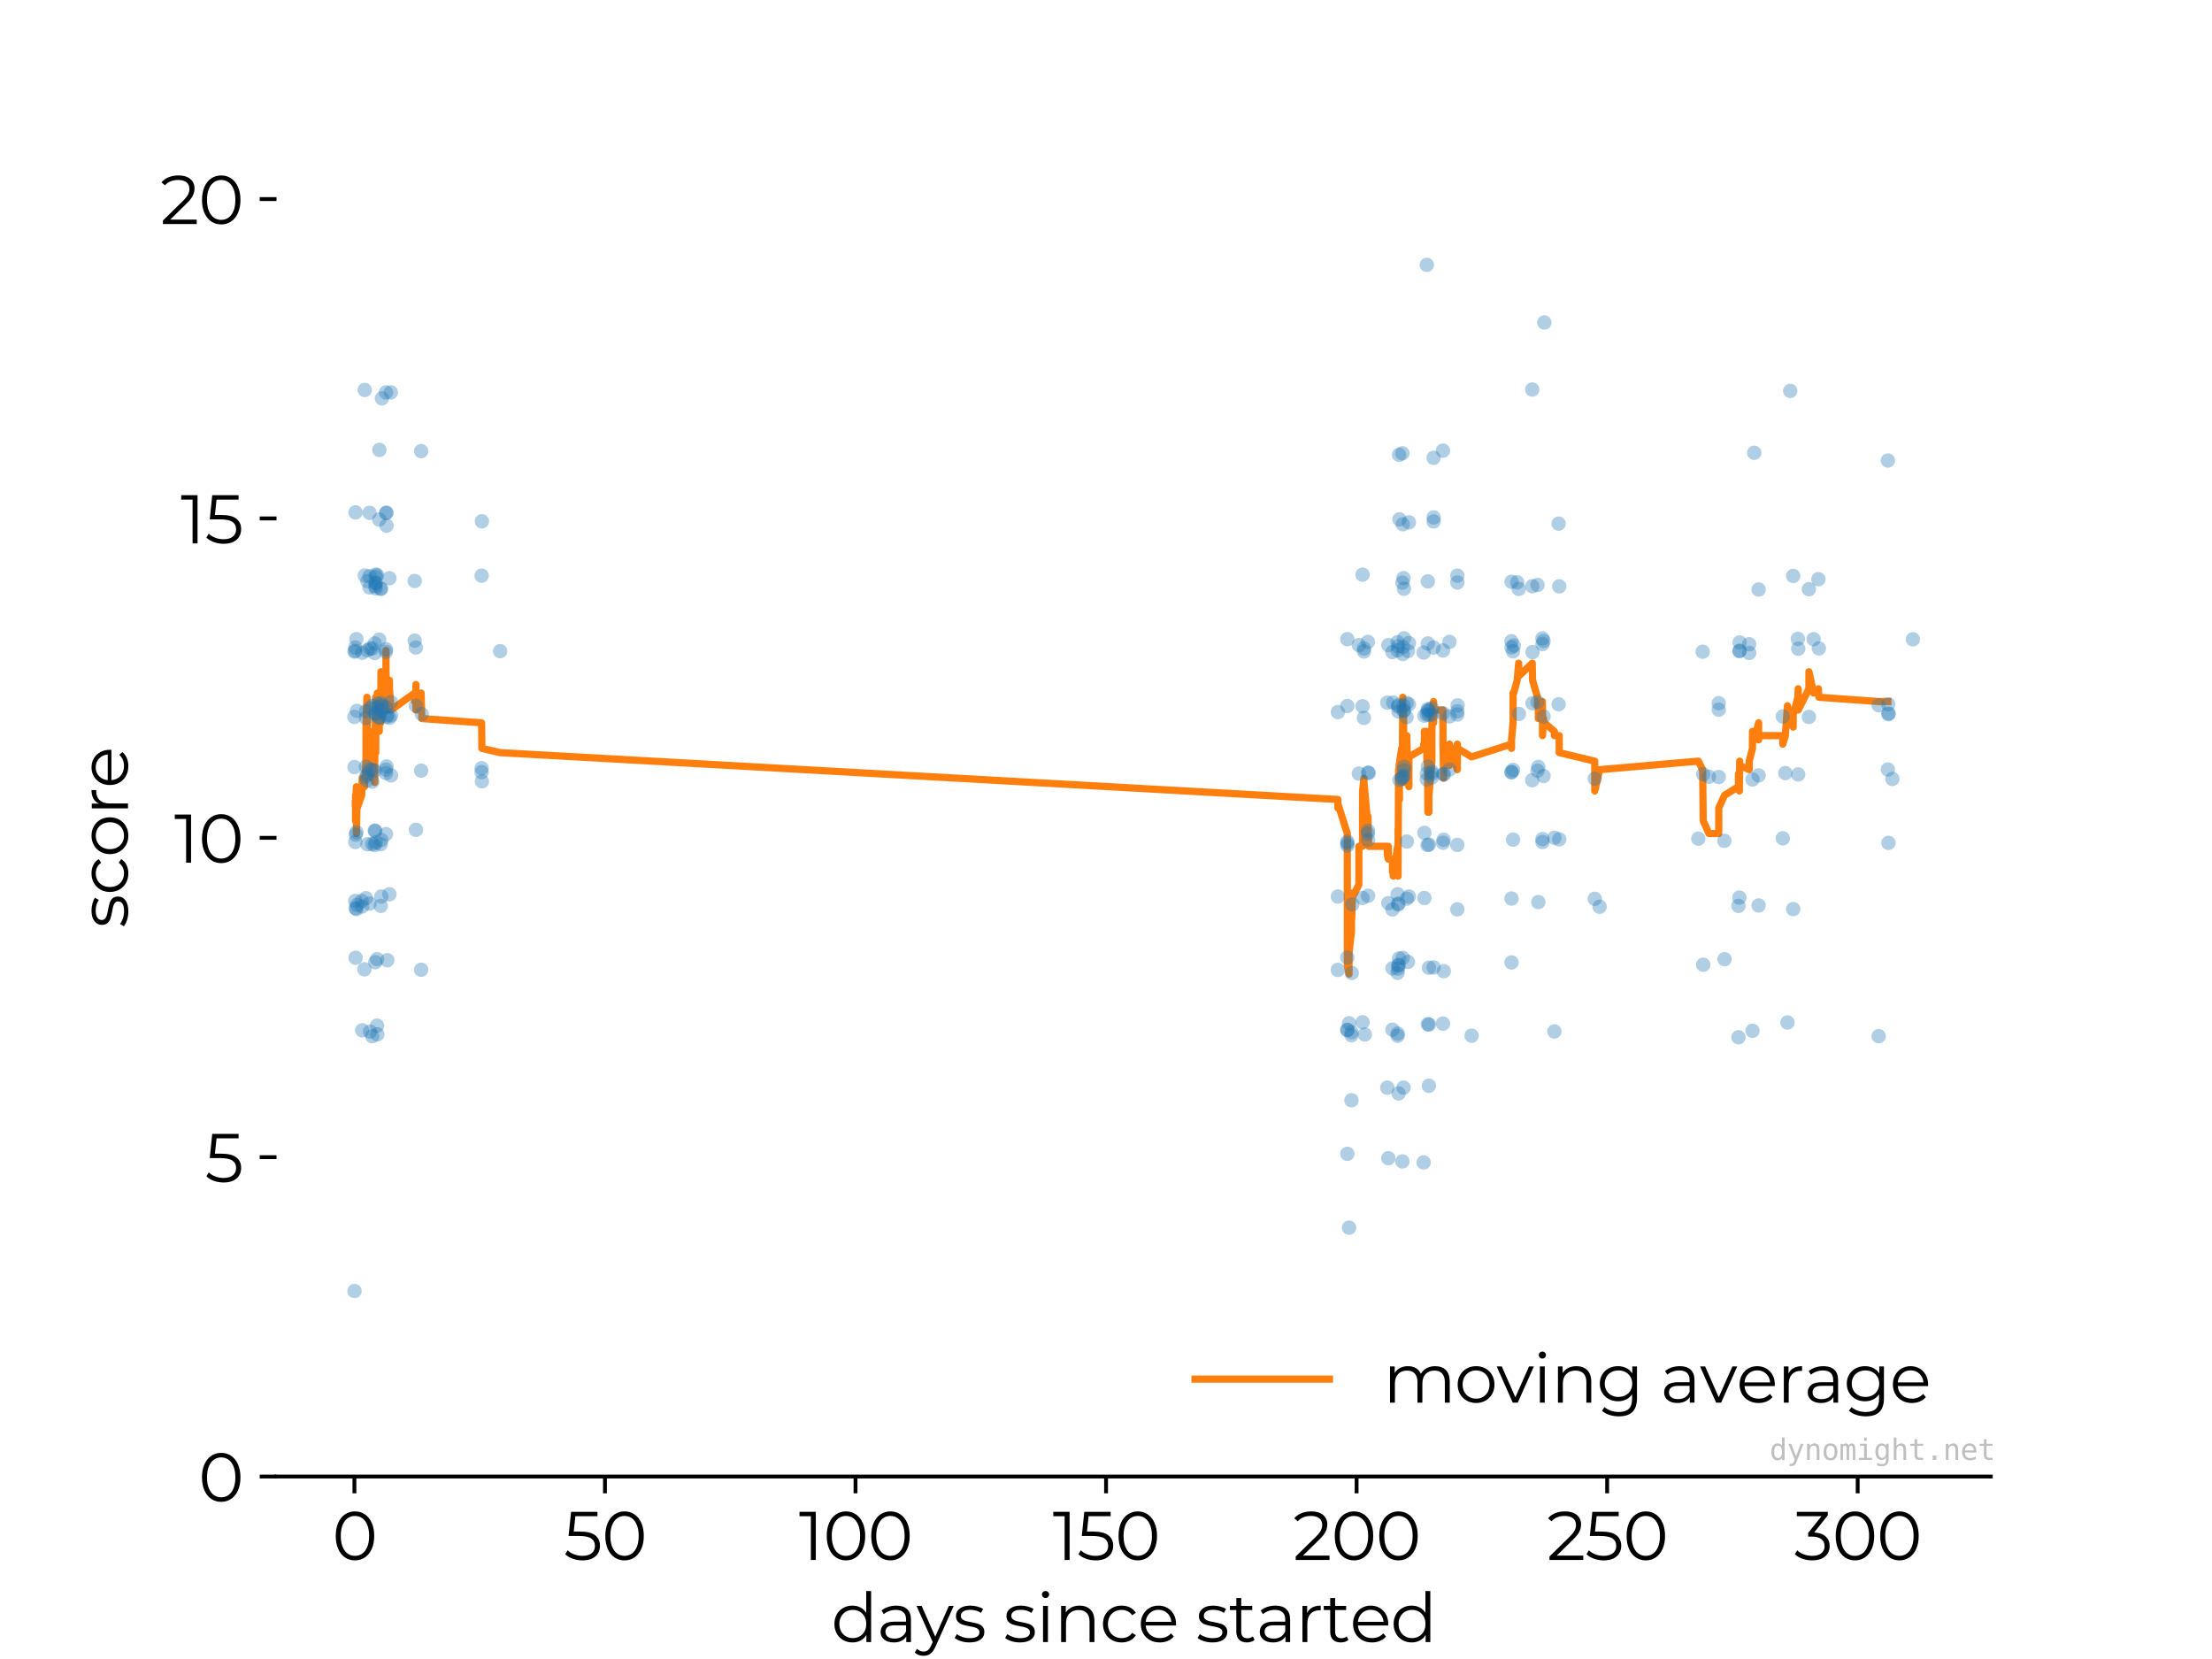 <?xml version="1.0" encoding="utf-8" standalone="no"?>
<!DOCTYPE svg PUBLIC "-//W3C//DTD SVG 1.1//EN"
  "http://www.w3.org/Graphics/SVG/1.1/DTD/svg11.dtd">
<svg xmlns:xlink="http://www.w3.org/1999/xlink" width="460.8pt" height="345.6pt" viewBox="0 0 460.8 345.6" xmlns="http://www.w3.org/2000/svg" version="1.1">
 <defs>
  <style type="text/css">*{stroke-linejoin: round; stroke-linecap: butt}</style>
 </defs>
 <g id="figure_1">
  <g id="patch_1">
   <path d="M 0 345.6 
L 460.8 345.6 
L 460.8 0 
L 0 0 
z
" style="fill: #ffffff"/>
  </g>
  <g id="axes_1">
   <g id="patch_2">
    <path d="M 57.6 307.584 
L 414.72 307.584 
L 414.72 41.472 
L 57.6 41.472 
z
" style="fill: #ffffff"/>
   </g>
   <g id="line2d_1">
    <path d="M 74.013 167.432 
L 74.063 167.432 
L 74.067 170.98 
L 74.079 165.658 
L 74.105 167.432 
L 74.25 163.884 
L 74.255 173.641 
L 74.358 167.432 
L 74.401 168.319 
L 75.349 165.658 
L 75.457 162.109 
L 75.459 162.996 
L 75.912 163.884 
L 75.983 162.109 
L 75.985 162.996 
L 76.233 158.561 
L 76.246 150.578 
L 76.443 145.256 
L 76.527 150.578 
L 76.529 155.013 
L 76.532 153.239 
L 76.991 152.352 
L 76.996 155.9 
L 77.084 154.126 
L 77.164 157.674 
L 77.546 159.448 
L 77.552 162.109 
L 77.557 156.787 
L 78.058 161.222 
L 78.06 162.996 
L 78.07 155.013 
L 78.072 155.9 
L 78.179 151.465 
L 78.266 145.256 
L 78.278 156.787 
L 78.282 150.578 
L 78.603 144.369 
L 78.618 147.917 
L 79.001 152.352 
L 79.027 144.369 
L 79.03 148.804 
L 79.313 150.578 
L 79.366 139.933 
L 79.444 141.708 
L 79.446 140.82 
L 79.448 145.256 
L 79.568 144.369 
L 79.57 143.482 
L 80.398 140.82 
L 80.408 135.498 
L 80.413 141.708 
L 80.418 139.933 
L 80.518 143.482 
L 80.52 147.917 
L 80.526 141.708 
L 80.528 142.595 
L 80.684 142.595 
L 80.687 141.708 
L 81.118 142.595 
L 81.12 141.708 
L 81.142 143.482 
L 81.418 147.03 
L 81.462 147.917 
L 86.388 144.369 
L 86.39 146.143 
L 86.645 144.369 
L 86.648 142.595 
L 86.65 147.917 
L 87.732 145.256 
L 87.734 144.369 
L 87.869 149.691 
L 100.324 150.578 
L 100.389 155.9 
L 104.184 156.787 
L 278.704 166.545 
L 278.707 168.319 
L 278.71 167.432 
L 280.668 173.641 
L 280.685 201.139 
L 281.029 202.913 
L 281.031 198.478 
L 281.532 194.043 
L 281.535 186.06 
L 281.598 191.382 
L 281.708 186.947 
L 283.079 184.285 
L 283.081 176.302 
L 283.84 176.302 
L 283.847 164.771 
L 284.139 162.109 
L 284.141 162.996 
L 284.949 171.867 
L 284.981 175.415 
L 284.983 170.093 
L 284.997 172.754 
L 285.134 176.302 
L 288.999 176.302 
L 289.001 178.076 
L 289.215 178.963 
L 289.218 176.302 
L 289.22 178.963 
L 290.074 178.963 
L 290.076 181.624 
L 290.081 178.963 
L 290.242 182.511 
L 291.154 176.302 
L 291.245 182.511 
L 291.24 172.754 
L 291.247 179.85 
L 291.352 160.335 
L 291.353 166.545 
L 291.529 165.658 
L 291.532 166.545 
L 291.453 159.448 
L 291.985 155.9 
L 292.146 156.787 
L 292.224 145.256 
L 292.229 157.674 
L 292.233 150.578 
L 292.38 155.013 
L 292.387 147.917 
L 292.485 162.996 
L 293.013 160.335 
L 293.062 153.239 
L 293.074 154.126 
L 293.302 161.222 
L 293.304 160.335 
L 293.503 163.884 
L 293.507 157.674 
L 296.573 155.9 
L 296.574 155.013 
L 296.72 155.9 
L 296.723 152.352 
L 297.231 153.239 
L 297.234 152.352 
L 297.239 158.561 
L 297.374 157.674 
L 297.455 169.206 
L 297.663 168.319 
L 297.665 169.206 
L 297.672 165.658 
L 297.674 165.658 
L 298.292 158.561 
L 298.303 147.917 
L 298.645 146.143 
L 298.648 150.578 
L 298.655 147.917 
L 300.594 147.917 
L 300.602 155.013 
L 300.734 162.109 
L 300.766 157.674 
L 301.948 159.448 
L 301.95 155.013 
L 303.584 160.335 
L 303.593 155.013 
L 303.655 155.9 
L 306.559 157.674 
L 314.867 155.013 
L 314.878 155.9 
L 314.88 154.126 
L 314.882 154.126 
L 315.197 150.578 
L 315.201 144.369 
L 315.346 144.369 
L 316.057 141.708 
L 316.367 138.159 
L 316.419 140.82 
L 319.194 138.159 
L 319.25 141.708 
L 320.291 145.256 
L 320.296 147.03 
L 320.463 146.143 
L 320.465 149.691 
L 321.321 146.143 
L 321.333 153.239 
L 321.554 149.691 
L 321.557 150.578 
L 321.713 150.578 
L 323.806 152.352 
L 323.809 153.239 
L 324.812 153.239 
L 324.814 156.787 
L 332.215 158.561 
L 332.216 164.771 
L 333.228 160.335 
L 353.793 158.561 
L 354.693 160.335 
L 354.813 170.98 
L 356.002 173.641 
L 358.045 173.641 
L 358.049 168.319 
L 359.25 165.658 
L 362.149 163.884 
L 362.151 161.222 
L 362.342 164.771 
L 362.404 158.561 
L 362.406 159.448 
L 364.386 160.335 
L 364.389 158.561 
L 365.074 155.9 
L 365.076 152.352 
L 365.441 154.126 
L 366.352 150.578 
L 366.354 154.126 
L 366.357 153.239 
L 371.389 153.239 
L 371.391 155.013 
L 371.918 153.239 
L 372.36 147.03 
L 372.934 150.578 
L 373.551 151.465 
L 373.555 148.804 
L 374.526 145.256 
L 374.6 143.482 
L 374.602 147.917 
L 376.828 143.482 
L 376.83 139.933 
L 377.809 144.369 
L 378.815 143.482 
L 378.905 145.256 
L 391.357 146.143 
L 393.282 146.143 
L 393.282 146.143 
" clip-path="url(#p4e6e9a348a)" style="fill: none; stroke: #ff7f0e; stroke-width: 1.5; stroke-linecap: square"/>
   </g>
   <g id="matplotlib.axis_1">
    <g id="xtick_1">
     <g id="line2d_2">
      <defs>
       <path id="m78ad8eaccc" d="M 0 0 
L 0 3.5 
" style="stroke: #000000; stroke-width: 0.8"/>
      </defs>
      <g>
       <use xlink:href="#m78ad8eaccc" x="73.833" y="307.584" style="stroke: #000000; stroke-width: 0.8"/>
      </g>
     </g>
     <g id="text_1">
      <!-- 0 -->
      <g transform="translate(69.199 324.972)scale(0.14 -0.14)">
       <defs>
        <path id="Montserrat-Regular-30" d="M 2118 -38 
Q 1600 -38 1193 237 
Q 787 512 560 1027 
Q 333 1542 333 2240 
Q 333 2938 560 3453 
Q 787 3968 1193 4243 
Q 1600 4518 2118 4518 
Q 2637 4518 3043 4243 
Q 3450 3968 3680 3453 
Q 3910 2938 3910 2240 
Q 3910 1542 3680 1027 
Q 3450 512 3043 237 
Q 2637 -38 2118 -38 
z
M 2118 384 
Q 2509 384 2806 601 
Q 3104 819 3270 1235 
Q 3437 1651 3437 2240 
Q 3437 2829 3270 3245 
Q 3104 3661 2806 3878 
Q 2509 4096 2118 4096 
Q 1728 4096 1430 3878 
Q 1133 3661 966 3245 
Q 800 2829 800 2240 
Q 800 1651 966 1235 
Q 1133 819 1430 601 
Q 1728 384 2118 384 
z
" transform="scale(0.016)"/>
       </defs>
       <use xlink:href="#Montserrat-Regular-30"/>
      </g>
     </g>
    </g>
    <g id="xtick_2">
     <g id="line2d_3">
      <g>
       <use xlink:href="#m78ad8eaccc" x="126.026" y="307.584" style="stroke: #000000; stroke-width: 0.8"/>
      </g>
     </g>
     <g id="text_2">
      <!-- 50 -->
      <g transform="translate(117.43 324.972)scale(0.14 -0.14)">
       <defs>
        <path id="Montserrat-Regular-35" d="M 1510 2643 
Q 2483 2643 2928 2294 
Q 3373 1946 3373 1318 
Q 3373 928 3190 621 
Q 3008 314 2643 138 
Q 2278 -38 1747 -38 
Q 1267 -38 835 118 
Q 403 275 141 538 
L 365 902 
Q 589 672 953 528 
Q 1318 384 1741 384 
Q 2298 384 2602 633 
Q 2906 883 2906 1299 
Q 2906 1760 2563 1997 
Q 2221 2234 1408 2234 
L 454 2234 
L 685 4480 
L 3136 4480 
L 3136 4070 
L 1088 4070 
L 934 2643 
L 1510 2643 
z
" transform="scale(0.016)"/>
       </defs>
       <use xlink:href="#Montserrat-Regular-35"/>
       <use xlink:href="#Montserrat-Regular-30" x="56.6"/>
      </g>
     </g>
    </g>
    <g id="xtick_3">
     <g id="line2d_4">
      <g>
       <use xlink:href="#m78ad8eaccc" x="178.219" y="307.584" style="stroke: #000000; stroke-width: 0.8"/>
      </g>
     </g>
     <g id="text_3">
      <!-- 100 -->
      <g transform="translate(166.424 324.972)scale(0.14 -0.14)">
       <defs>
        <path id="Montserrat-Regular-31" d="M 1574 4480 
L 1574 0 
L 1114 0 
L 1114 4070 
L 58 4070 
L 58 4480 
L 1574 4480 
z
" transform="scale(0.016)"/>
       </defs>
       <use xlink:href="#Montserrat-Regular-31"/>
       <use xlink:href="#Montserrat-Regular-30" x="36.1"/>
       <use xlink:href="#Montserrat-Regular-30" x="102.3"/>
      </g>
     </g>
    </g>
    <g id="xtick_4">
     <g id="line2d_5">
      <g>
       <use xlink:href="#m78ad8eaccc" x="230.412" y="307.584" style="stroke: #000000; stroke-width: 0.8"/>
      </g>
     </g>
     <g id="text_4">
      <!-- 150 -->
      <g transform="translate(219.289 324.972)scale(0.14 -0.14)">
       <use xlink:href="#Montserrat-Regular-31"/>
       <use xlink:href="#Montserrat-Regular-35" x="36.1"/>
       <use xlink:href="#Montserrat-Regular-30" x="92.7"/>
      </g>
     </g>
    </g>
    <g id="xtick_5">
     <g id="line2d_6">
      <g>
       <use xlink:href="#m78ad8eaccc" x="282.604" y="307.584" style="stroke: #000000; stroke-width: 0.8"/>
      </g>
     </g>
     <g id="text_5">
      <!-- 200 -->
      <g transform="translate(269.36 324.972)scale(0.14 -0.14)">
       <defs>
        <path id="Montserrat-Regular-32" d="M 3392 410 
L 3392 0 
L 250 0 
L 250 326 
L 2112 2150 
Q 2464 2496 2589 2749 
Q 2714 3002 2714 3258 
Q 2714 3654 2442 3875 
Q 2170 4096 1664 4096 
Q 877 4096 442 3597 
L 115 3878 
Q 378 4186 784 4352 
Q 1190 4518 1702 4518 
Q 2387 4518 2787 4195 
Q 3187 3872 3187 3309 
Q 3187 2963 3033 2643 
Q 2880 2323 2451 1907 
L 928 410 
L 3392 410 
z
" transform="scale(0.016)"/>
       </defs>
       <use xlink:href="#Montserrat-Regular-32"/>
       <use xlink:href="#Montserrat-Regular-30" x="56.8"/>
       <use xlink:href="#Montserrat-Regular-30" x="123"/>
      </g>
     </g>
    </g>
    <g id="xtick_6">
     <g id="line2d_7">
      <g>
       <use xlink:href="#m78ad8eaccc" x="334.797" y="307.584" style="stroke: #000000; stroke-width: 0.8"/>
      </g>
     </g>
     <g id="text_6">
      <!-- 250 -->
      <g transform="translate(322.226 324.972)scale(0.14 -0.14)">
       <use xlink:href="#Montserrat-Regular-32"/>
       <use xlink:href="#Montserrat-Regular-35" x="56.8"/>
       <use xlink:href="#Montserrat-Regular-30" x="113.4"/>
      </g>
     </g>
    </g>
    <g id="xtick_7">
     <g id="line2d_8">
      <g>
       <use xlink:href="#m78ad8eaccc" x="386.99" y="307.584" style="stroke: #000000; stroke-width: 0.8"/>
      </g>
     </g>
     <g id="text_7">
      <!-- 300 -->
      <g transform="translate(373.773 324.972)scale(0.14 -0.14)">
       <defs>
        <path id="Montserrat-Regular-33" d="M 1856 2560 
Q 2560 2522 2928 2179 
Q 3296 1837 3296 1286 
Q 3296 902 3110 604 
Q 2925 307 2560 134 
Q 2195 -38 1670 -38 
Q 1184 -38 752 118 
Q 320 275 58 538 
L 282 902 
Q 506 672 877 528 
Q 1248 384 1670 384 
Q 2221 384 2521 624 
Q 2822 864 2822 1286 
Q 2822 1702 2521 1939 
Q 2221 2176 1613 2176 
L 1293 2176 
L 1293 2515 
L 2534 4070 
L 243 4070 
L 243 4480 
L 3123 4480 
L 3123 4154 
L 1856 2560 
z
" transform="scale(0.016)"/>
       </defs>
       <use xlink:href="#Montserrat-Regular-33"/>
       <use xlink:href="#Montserrat-Regular-30" x="56.4"/>
       <use xlink:href="#Montserrat-Regular-30" x="122.6"/>
      </g>
     </g>
    </g>
    <g id="text_8">
     <!-- days since started -->
     <g transform="translate(173.165 342.078)scale(0.14 -0.14)">
      <defs>
       <path id="Montserrat-Regular-64" d="M 3706 4749 
L 3706 0 
L 3270 0 
L 3270 666 
Q 3066 326 2730 147 
Q 2394 -32 1971 -32 
Q 1498 -32 1114 185 
Q 730 403 512 793 
Q 294 1184 294 1683 
Q 294 2182 512 2572 
Q 730 2963 1114 3177 
Q 1498 3392 1971 3392 
Q 2381 3392 2710 3222 
Q 3040 3053 3251 2726 
L 3251 4749 
L 3706 4749 
z
M 2010 371 
Q 2362 371 2646 534 
Q 2931 698 3094 998 
Q 3258 1299 3258 1683 
Q 3258 2067 3094 2368 
Q 2931 2669 2646 2832 
Q 2362 2995 2010 2995 
Q 1651 2995 1366 2832 
Q 1082 2669 918 2368 
Q 755 2067 755 1683 
Q 755 1299 918 998 
Q 1082 698 1366 534 
Q 1651 371 2010 371 
z
" transform="scale(0.016)"/>
       <path id="Montserrat-Regular-61" d="M 1811 3392 
Q 2470 3392 2822 3062 
Q 3174 2733 3174 2086 
L 3174 0 
L 2739 0 
L 2739 525 
Q 2586 262 2288 115 
Q 1990 -32 1581 -32 
Q 1018 -32 685 237 
Q 352 506 352 947 
Q 352 1376 662 1638 
Q 973 1901 1651 1901 
L 2720 1901 
L 2720 2106 
Q 2720 2541 2477 2768 
Q 2234 2995 1766 2995 
Q 1446 2995 1152 2889 
Q 858 2784 646 2598 
L 442 2938 
Q 698 3155 1056 3273 
Q 1414 3392 1811 3392 
z
M 1651 326 
Q 2035 326 2310 502 
Q 2586 678 2720 1011 
L 2720 1562 
L 1664 1562 
Q 800 1562 800 960 
Q 800 666 1024 496 
Q 1248 326 1651 326 
z
" transform="scale(0.016)"/>
       <path id="Montserrat-Regular-79" d="M 3462 3366 
L 1779 -403 
Q 1574 -877 1305 -1075 
Q 1037 -1274 659 -1274 
Q 416 -1274 205 -1197 
Q -6 -1120 -160 -966 
L 51 -627 
Q 307 -883 666 -883 
Q 896 -883 1059 -755 
Q 1222 -627 1363 -320 
L 1510 6 
L 6 3366 
L 480 3366 
L 1747 506 
L 3014 3366 
L 3462 3366 
z
" transform="scale(0.016)"/>
       <path id="Montserrat-Regular-73" d="M 1536 -32 
Q 1126 -32 752 86 
Q 378 205 166 384 
L 371 742 
Q 582 576 902 470 
Q 1222 365 1568 365 
Q 2029 365 2249 509 
Q 2470 653 2470 915 
Q 2470 1101 2348 1206 
Q 2227 1312 2041 1366 
Q 1856 1421 1549 1472 
Q 1139 1549 889 1629 
Q 640 1709 464 1901 
Q 288 2093 288 2432 
Q 288 2854 640 3123 
Q 992 3392 1619 3392 
Q 1946 3392 2272 3305 
Q 2598 3219 2810 3078 
L 2611 2714 
Q 2195 3002 1619 3002 
Q 1184 3002 963 2848 
Q 742 2694 742 2445 
Q 742 2253 867 2137 
Q 992 2022 1177 1968 
Q 1363 1914 1690 1856 
Q 2093 1779 2336 1702 
Q 2579 1626 2752 1440 
Q 2925 1254 2925 928 
Q 2925 486 2557 227 
Q 2189 -32 1536 -32 
z
" transform="scale(0.016)"/>
       <path id="Montserrat-Regular-20" transform="scale(0.016)"/>
       <path id="Montserrat-Regular-69" d="M 634 3366 
L 1088 3366 
L 1088 0 
L 634 0 
L 634 3366 
z
M 864 4102 
Q 723 4102 627 4198 
Q 531 4294 531 4429 
Q 531 4557 627 4653 
Q 723 4749 864 4749 
Q 1005 4749 1101 4656 
Q 1197 4563 1197 4435 
Q 1197 4294 1101 4198 
Q 1005 4102 864 4102 
z
" transform="scale(0.016)"/>
       <path id="Montserrat-Regular-6e" d="M 2349 3392 
Q 2982 3392 3356 3024 
Q 3731 2656 3731 1952 
L 3731 0 
L 3277 0 
L 3277 1907 
Q 3277 2432 3014 2707 
Q 2752 2982 2266 2982 
Q 1722 2982 1405 2659 
Q 1088 2336 1088 1766 
L 1088 0 
L 634 0 
L 634 3366 
L 1069 3366 
L 1069 2746 
Q 1254 3053 1584 3222 
Q 1914 3392 2349 3392 
z
" transform="scale(0.016)"/>
       <path id="Montserrat-Regular-63" d="M 2029 -32 
Q 1530 -32 1136 185 
Q 742 403 518 796 
Q 294 1190 294 1683 
Q 294 2176 518 2566 
Q 742 2957 1136 3174 
Q 1530 3392 2029 3392 
Q 2464 3392 2806 3222 
Q 3149 3053 3347 2726 
L 3008 2496 
Q 2842 2746 2586 2870 
Q 2330 2995 2029 2995 
Q 1664 2995 1373 2832 
Q 1082 2669 918 2368 
Q 755 2067 755 1683 
Q 755 1293 918 995 
Q 1082 698 1373 534 
Q 1664 371 2029 371 
Q 2330 371 2586 492 
Q 2842 614 3008 864 
L 3347 634 
Q 3149 307 2803 137 
Q 2458 -32 2029 -32 
z
" transform="scale(0.016)"/>
       <path id="Montserrat-Regular-65" d="M 3565 1542 
L 749 1542 
Q 787 1018 1152 694 
Q 1517 371 2074 371 
Q 2387 371 2649 483 
Q 2912 595 3104 813 
L 3360 518 
Q 3136 250 2800 109 
Q 2464 -32 2061 -32 
Q 1542 -32 1142 189 
Q 742 410 518 800 
Q 294 1190 294 1683 
Q 294 2176 508 2566 
Q 723 2957 1097 3174 
Q 1472 3392 1939 3392 
Q 2406 3392 2777 3174 
Q 3149 2957 3360 2569 
Q 3571 2182 3571 1683 
L 3565 1542 
z
M 1939 3002 
Q 1453 3002 1123 2691 
Q 794 2381 749 1882 
L 3136 1882 
Q 3091 2381 2761 2691 
Q 2432 3002 1939 3002 
z
" transform="scale(0.016)"/>
       <path id="Montserrat-Regular-74" d="M 2406 205 
Q 2278 90 2089 29 
Q 1901 -32 1696 -32 
Q 1222 -32 966 224 
Q 710 480 710 947 
L 710 2982 
L 109 2982 
L 109 3366 
L 710 3366 
L 710 4102 
L 1165 4102 
L 1165 3366 
L 2189 3366 
L 2189 2982 
L 1165 2982 
L 1165 973 
Q 1165 672 1315 515 
Q 1466 358 1747 358 
Q 1888 358 2019 403 
Q 2150 448 2246 531 
L 2406 205 
z
" transform="scale(0.016)"/>
       <path id="Montserrat-Regular-72" d="M 1069 2707 
Q 1229 3046 1545 3219 
Q 1862 3392 2330 3392 
L 2330 2950 
L 2221 2957 
Q 1690 2957 1389 2630 
Q 1088 2304 1088 1715 
L 1088 0 
L 634 0 
L 634 3366 
L 1069 3366 
L 1069 2707 
z
" transform="scale(0.016)"/>
      </defs>
      <use xlink:href="#Montserrat-Regular-64"/>
      <use xlink:href="#Montserrat-Regular-61" x="67.8"/>
      <use xlink:href="#Montserrat-Regular-79" x="126.8"/>
      <use xlink:href="#Montserrat-Regular-73" x="181"/>
      <use xlink:href="#Montserrat-Regular-20" x="229.9"/>
      <use xlink:href="#Montserrat-Regular-73" x="256.1"/>
      <use xlink:href="#Montserrat-Regular-69" x="305"/>
      <use xlink:href="#Montserrat-Regular-6e" x="331.9"/>
      <use xlink:href="#Montserrat-Regular-63" x="399.6"/>
      <use xlink:href="#Montserrat-Regular-65" x="455.9"/>
      <use xlink:href="#Montserrat-Regular-20" x="516.3"/>
      <use xlink:href="#Montserrat-Regular-73" x="542.5"/>
      <use xlink:href="#Montserrat-Regular-74" x="591.4"/>
      <use xlink:href="#Montserrat-Regular-61" x="632"/>
      <use xlink:href="#Montserrat-Regular-72" x="691"/>
      <use xlink:href="#Montserrat-Regular-74" x="731.1"/>
      <use xlink:href="#Montserrat-Regular-65" x="771.7"/>
      <use xlink:href="#Montserrat-Regular-64" x="832.1"/>
     </g>
    </g>
   </g>
   <g id="matplotlib.axis_2">
    <g id="ytick_1">
     <g id="line2d_9">
      <defs>
       <path id="m80951371c5" d="M 0 0 
L -3.5 0 
" style="stroke: #000000; stroke-width: 0.8"/>
      </defs>
      <g>
       <use xlink:href="#m80951371c5" x="57.6" y="307.584" style="stroke: #000000; stroke-width: 0.8"/>
      </g>
     </g>
     <g id="text_9">
      <!-- 0 -->
      <g transform="translate(41.332 312.778)scale(0.14 -0.14)">
       <use xlink:href="#Montserrat-Regular-30"/>
      </g>
     </g>
    </g>
    <g id="ytick_2">
     <g id="line2d_10">
      <g>
       <use xlink:href="#m80951371c5" x="57.6" y="241.056" style="stroke: #000000; stroke-width: 0.8"/>
      </g>
     </g>
     <g id="text_10">
      <!-- 5 -->
      <g transform="translate(42.677 246.25)scale(0.14 -0.14)">
       <use xlink:href="#Montserrat-Regular-35"/>
      </g>
     </g>
    </g>
    <g id="ytick_3">
     <g id="line2d_11">
      <g>
       <use xlink:href="#m80951371c5" x="57.6" y="174.528" style="stroke: #000000; stroke-width: 0.8"/>
      </g>
     </g>
     <g id="text_11">
      <!-- 10 -->
      <g transform="translate(36.278 179.722)scale(0.14 -0.14)">
       <use xlink:href="#Montserrat-Regular-31"/>
       <use xlink:href="#Montserrat-Regular-30" x="36.1"/>
      </g>
     </g>
    </g>
    <g id="ytick_4">
     <g id="line2d_12">
      <g>
       <use xlink:href="#m80951371c5" x="57.6" y="108" style="stroke: #000000; stroke-width: 0.8"/>
      </g>
     </g>
     <g id="text_12">
      <!-- 15 -->
      <g transform="translate(37.624 113.194)scale(0.14 -0.14)">
       <use xlink:href="#Montserrat-Regular-31"/>
       <use xlink:href="#Montserrat-Regular-35" x="36.1"/>
      </g>
     </g>
    </g>
    <g id="ytick_5">
     <g id="line2d_13">
      <g>
       <use xlink:href="#m80951371c5" x="57.6" y="41.472" style="stroke: #000000; stroke-width: 0.8"/>
      </g>
     </g>
     <g id="text_13">
      <!-- 20 -->
      <g transform="translate(33.38 46.666)scale(0.14 -0.14)">
       <use xlink:href="#Montserrat-Regular-32"/>
       <use xlink:href="#Montserrat-Regular-30" x="56.8"/>
      </g>
     </g>
    </g>
    <g id="text_14">
     <!-- score -->
     <g transform="translate(26.663 193.316)rotate(-90)scale(0.14 -0.14)">
      <defs>
       <path id="Montserrat-Regular-6f" d="M 2010 -32 
Q 1523 -32 1132 189 
Q 742 410 518 800 
Q 294 1190 294 1683 
Q 294 2176 518 2566 
Q 742 2957 1132 3174 
Q 1523 3392 2010 3392 
Q 2496 3392 2886 3174 
Q 3277 2957 3497 2566 
Q 3718 2176 3718 1683 
Q 3718 1190 3497 800 
Q 3277 410 2886 189 
Q 2496 -32 2010 -32 
z
M 2010 371 
Q 2368 371 2653 534 
Q 2938 698 3098 998 
Q 3258 1299 3258 1683 
Q 3258 2067 3098 2368 
Q 2938 2669 2653 2832 
Q 2368 2995 2010 2995 
Q 1651 2995 1366 2832 
Q 1082 2669 918 2368 
Q 755 2067 755 1683 
Q 755 1299 918 998 
Q 1082 698 1366 534 
Q 1651 371 2010 371 
z
" transform="scale(0.016)"/>
      </defs>
      <use xlink:href="#Montserrat-Regular-73"/>
      <use xlink:href="#Montserrat-Regular-63" x="48.9"/>
      <use xlink:href="#Montserrat-Regular-6f" x="105.2"/>
      <use xlink:href="#Montserrat-Regular-72" x="167.9"/>
      <use xlink:href="#Montserrat-Regular-65" x="208"/>
     </g>
    </g>
   </g>
   <g id="line2d_14">
    <defs>
     <path id="mebfebb4ebc" d="M 0 1.5 
C 0.398 1.5 0.779 1.342 1.061 1.061 
C 1.342 0.779 1.5 0.398 1.5 0 
C 1.5 -0.398 1.342 -0.779 1.061 -1.061 
C 0.779 -1.342 0.398 -1.5 0 -1.5 
C -0.398 -1.5 -0.779 -1.342 -1.061 -1.061 
C -1.342 -0.779 -1.5 -0.398 -1.5 0 
C -1.5 0.398 -1.342 0.779 -1.061 1.061 
C -0.779 1.342 -0.398 1.5 0 1.5 
z
" style="stroke: #000000; stroke-opacity: 0"/>
    </defs>
    <g clip-path="url(#p4e6e9a348a)">
     <use xlink:href="#mebfebb4ebc" x="73.833" y="149.352" style="fill: #1f77b4; fill-opacity: 0.35; stroke: #000000; stroke-opacity: 0"/>
     <use xlink:href="#mebfebb4ebc" x="73.844" y="135.749" style="fill: #1f77b4; fill-opacity: 0.35; stroke: #000000; stroke-opacity: 0"/>
     <use xlink:href="#mebfebb4ebc" x="73.847" y="268.945" style="fill: #1f77b4; fill-opacity: 0.35; stroke: #000000; stroke-opacity: 0"/>
     <use xlink:href="#mebfebb4ebc" x="73.849" y="159.799" style="fill: #1f77b4; fill-opacity: 0.35; stroke: #000000; stroke-opacity: 0"/>
     <use xlink:href="#mebfebb4ebc" x="74.005" y="187.676" style="fill: #1f77b4; fill-opacity: 0.35; stroke: #000000; stroke-opacity: 0"/>
     <use xlink:href="#mebfebb4ebc" x="74.007" y="135.569" style="fill: #1f77b4; fill-opacity: 0.35; stroke: #000000; stroke-opacity: 0"/>
     <use xlink:href="#mebfebb4ebc" x="74.01" y="134.889" style="fill: #1f77b4; fill-opacity: 0.35; stroke: #000000; stroke-opacity: 0"/>
     <use xlink:href="#mebfebb4ebc" x="74.013" y="175.398" style="fill: #1f77b4; fill-opacity: 0.35; stroke: #000000; stroke-opacity: 0"/>
     <use xlink:href="#mebfebb4ebc" x="74.063" y="106.742" style="fill: #1f77b4; fill-opacity: 0.35; stroke: #000000; stroke-opacity: 0"/>
     <use xlink:href="#mebfebb4ebc" x="74.067" y="189.185" style="fill: #1f77b4; fill-opacity: 0.35; stroke: #000000; stroke-opacity: 0"/>
     <use xlink:href="#mebfebb4ebc" x="74.079" y="199.521" style="fill: #1f77b4; fill-opacity: 0.35; stroke: #000000; stroke-opacity: 0"/>
     <use xlink:href="#mebfebb4ebc" x="74.105" y="173.883" style="fill: #1f77b4; fill-opacity: 0.35; stroke: #000000; stroke-opacity: 0"/>
     <use xlink:href="#mebfebb4ebc" x="74.25" y="173.361" style="fill: #1f77b4; fill-opacity: 0.35; stroke: #000000; stroke-opacity: 0"/>
     <use xlink:href="#mebfebb4ebc" x="74.253" y="133.144" style="fill: #1f77b4; fill-opacity: 0.35; stroke: #000000; stroke-opacity: 0"/>
     <use xlink:href="#mebfebb4ebc" x="74.255" y="189.372" style="fill: #1f77b4; fill-opacity: 0.35; stroke: #000000; stroke-opacity: 0"/>
     <use xlink:href="#mebfebb4ebc" x="74.358" y="148.078" style="fill: #1f77b4; fill-opacity: 0.35; stroke: #000000; stroke-opacity: 0"/>
     <use xlink:href="#mebfebb4ebc" x="74.401" y="188.502" style="fill: #1f77b4; fill-opacity: 0.35; stroke: #000000; stroke-opacity: 0"/>
     <use xlink:href="#mebfebb4ebc" x="75.349" y="187.687" style="fill: #1f77b4; fill-opacity: 0.35; stroke: #000000; stroke-opacity: 0"/>
     <use xlink:href="#mebfebb4ebc" x="75.454" y="188.834" style="fill: #1f77b4; fill-opacity: 0.35; stroke: #000000; stroke-opacity: 0"/>
     <use xlink:href="#mebfebb4ebc" x="75.457" y="135.977" style="fill: #1f77b4; fill-opacity: 0.35; stroke: #000000; stroke-opacity: 0"/>
     <use xlink:href="#mebfebb4ebc" x="75.459" y="214.63" style="fill: #1f77b4; fill-opacity: 0.35; stroke: #000000; stroke-opacity: 0"/>
     <use xlink:href="#mebfebb4ebc" x="75.912" y="201.923" style="fill: #1f77b4; fill-opacity: 0.35; stroke: #000000; stroke-opacity: 0"/>
     <use xlink:href="#mebfebb4ebc" x="75.983" y="81.235" style="fill: #1f77b4; fill-opacity: 0.35; stroke: #000000; stroke-opacity: 0"/>
     <use xlink:href="#mebfebb4ebc" x="75.985" y="119.892" style="fill: #1f77b4; fill-opacity: 0.35; stroke: #000000; stroke-opacity: 0"/>
     <use xlink:href="#mebfebb4ebc" x="76.231" y="149.576" style="fill: #1f77b4; fill-opacity: 0.35; stroke: #000000; stroke-opacity: 0"/>
     <use xlink:href="#mebfebb4ebc" x="76.233" y="159.699" style="fill: #1f77b4; fill-opacity: 0.35; stroke: #000000; stroke-opacity: 0"/>
     <use xlink:href="#mebfebb4ebc" x="76.235" y="161.796" style="fill: #1f77b4; fill-opacity: 0.35; stroke: #000000; stroke-opacity: 0"/>
     <use xlink:href="#mebfebb4ebc" x="76.237" y="187.108" style="fill: #1f77b4; fill-opacity: 0.35; stroke: #000000; stroke-opacity: 0"/>
     <use xlink:href="#mebfebb4ebc" x="76.246" y="148.196" style="fill: #1f77b4; fill-opacity: 0.35; stroke: #000000; stroke-opacity: 0"/>
     <use xlink:href="#mebfebb4ebc" x="76.443" y="162.598" style="fill: #1f77b4; fill-opacity: 0.35; stroke: #000000; stroke-opacity: 0"/>
     <use xlink:href="#mebfebb4ebc" x="76.525" y="161.256" style="fill: #1f77b4; fill-opacity: 0.35; stroke: #000000; stroke-opacity: 0"/>
     <use xlink:href="#mebfebb4ebc" x="76.527" y="135.469" style="fill: #1f77b4; fill-opacity: 0.35; stroke: #000000; stroke-opacity: 0"/>
     <use xlink:href="#mebfebb4ebc" x="76.529" y="175.86" style="fill: #1f77b4; fill-opacity: 0.35; stroke: #000000; stroke-opacity: 0"/>
     <use xlink:href="#mebfebb4ebc" x="76.532" y="121.047" style="fill: #1f77b4; fill-opacity: 0.35; stroke: #000000; stroke-opacity: 0"/>
     <use xlink:href="#mebfebb4ebc" x="76.991" y="106.831" style="fill: #1f77b4; fill-opacity: 0.35; stroke: #000000; stroke-opacity: 0"/>
     <use xlink:href="#mebfebb4ebc" x="76.994" y="188.22" style="fill: #1f77b4; fill-opacity: 0.35; stroke: #000000; stroke-opacity: 0"/>
     <use xlink:href="#mebfebb4ebc" x="76.996" y="120.042" style="fill: #1f77b4; fill-opacity: 0.35; stroke: #000000; stroke-opacity: 0"/>
     <use xlink:href="#mebfebb4ebc" x="76.999" y="122.374" style="fill: #1f77b4; fill-opacity: 0.35; stroke: #000000; stroke-opacity: 0"/>
     <use xlink:href="#mebfebb4ebc" x="77.001" y="160.305" style="fill: #1f77b4; fill-opacity: 0.35; stroke: #000000; stroke-opacity: 0"/>
     <use xlink:href="#mebfebb4ebc" x="77.082" y="214.904" style="fill: #1f77b4; fill-opacity: 0.35; stroke: #000000; stroke-opacity: 0"/>
     <use xlink:href="#mebfebb4ebc" x="77.084" y="135.069" style="fill: #1f77b4; fill-opacity: 0.35; stroke: #000000; stroke-opacity: 0"/>
     <use xlink:href="#mebfebb4ebc" x="77.164" y="147.524" style="fill: #1f77b4; fill-opacity: 0.35; stroke: #000000; stroke-opacity: 0"/>
     <use xlink:href="#mebfebb4ebc" x="77.546" y="215.859" style="fill: #1f77b4; fill-opacity: 0.35; stroke: #000000; stroke-opacity: 0"/>
     <use xlink:href="#mebfebb4ebc" x="77.547" y="175.823" style="fill: #1f77b4; fill-opacity: 0.35; stroke: #000000; stroke-opacity: 0"/>
     <use xlink:href="#mebfebb4ebc" x="77.55" y="135.09" style="fill: #1f77b4; fill-opacity: 0.35; stroke: #000000; stroke-opacity: 0"/>
     <use xlink:href="#mebfebb4ebc" x="77.552" y="160.346" style="fill: #1f77b4; fill-opacity: 0.35; stroke: #000000; stroke-opacity: 0"/>
     <use xlink:href="#mebfebb4ebc" x="77.555" y="147.041" style="fill: #1f77b4; fill-opacity: 0.35; stroke: #000000; stroke-opacity: 0"/>
     <use xlink:href="#mebfebb4ebc" x="77.557" y="162.825" style="fill: #1f77b4; fill-opacity: 0.35; stroke: #000000; stroke-opacity: 0"/>
     <use xlink:href="#mebfebb4ebc" x="78.058" y="176.048" style="fill: #1f77b4; fill-opacity: 0.35; stroke: #000000; stroke-opacity: 0"/>
     <use xlink:href="#mebfebb4ebc" x="78.06" y="134.053" style="fill: #1f77b4; fill-opacity: 0.35; stroke: #000000; stroke-opacity: 0"/>
     <use xlink:href="#mebfebb4ebc" x="78.063" y="160.528" style="fill: #1f77b4; fill-opacity: 0.35; stroke: #000000; stroke-opacity: 0"/>
     <use xlink:href="#mebfebb4ebc" x="78.07" y="136.033" style="fill: #1f77b4; fill-opacity: 0.35; stroke: #000000; stroke-opacity: 0"/>
     <use xlink:href="#mebfebb4ebc" x="78.072" y="173.03" style="fill: #1f77b4; fill-opacity: 0.35; stroke: #000000; stroke-opacity: 0"/>
     <use xlink:href="#mebfebb4ebc" x="78.177" y="122.061" style="fill: #1f77b4; fill-opacity: 0.35; stroke: #000000; stroke-opacity: 0"/>
     <use xlink:href="#mebfebb4ebc" x="78.179" y="173.126" style="fill: #1f77b4; fill-opacity: 0.35; stroke: #000000; stroke-opacity: 0"/>
     <use xlink:href="#mebfebb4ebc" x="78.181" y="200.448" style="fill: #1f77b4; fill-opacity: 0.35; stroke: #000000; stroke-opacity: 0"/>
     <use xlink:href="#mebfebb4ebc" x="78.266" y="175.487" style="fill: #1f77b4; fill-opacity: 0.35; stroke: #000000; stroke-opacity: 0"/>
     <use xlink:href="#mebfebb4ebc" x="78.268" y="122.547" style="fill: #1f77b4; fill-opacity: 0.35; stroke: #000000; stroke-opacity: 0"/>
     <use xlink:href="#mebfebb4ebc" x="78.271" y="148.564" style="fill: #1f77b4; fill-opacity: 0.35; stroke: #000000; stroke-opacity: 0"/>
     <use xlink:href="#mebfebb4ebc" x="78.273" y="148.785" style="fill: #1f77b4; fill-opacity: 0.35; stroke: #000000; stroke-opacity: 0"/>
     <use xlink:href="#mebfebb4ebc" x="78.275" y="121.423" style="fill: #1f77b4; fill-opacity: 0.35; stroke: #000000; stroke-opacity: 0"/>
     <use xlink:href="#mebfebb4ebc" x="78.278" y="121.459" style="fill: #1f77b4; fill-opacity: 0.35; stroke: #000000; stroke-opacity: 0"/>
     <use xlink:href="#mebfebb4ebc" x="78.28" y="120.197" style="fill: #1f77b4; fill-opacity: 0.35; stroke: #000000; stroke-opacity: 0"/>
     <use xlink:href="#mebfebb4ebc" x="78.282" y="119.693" style="fill: #1f77b4; fill-opacity: 0.35; stroke: #000000; stroke-opacity: 0"/>
     <use xlink:href="#mebfebb4ebc" x="78.548" y="213.661" style="fill: #1f77b4; fill-opacity: 0.35; stroke: #000000; stroke-opacity: 0"/>
     <use xlink:href="#mebfebb4ebc" x="78.55" y="199.807" style="fill: #1f77b4; fill-opacity: 0.35; stroke: #000000; stroke-opacity: 0"/>
     <use xlink:href="#mebfebb4ebc" x="78.553" y="119.822" style="fill: #1f77b4; fill-opacity: 0.35; stroke: #000000; stroke-opacity: 0"/>
     <use xlink:href="#mebfebb4ebc" x="78.603" y="147.33" style="fill: #1f77b4; fill-opacity: 0.35; stroke: #000000; stroke-opacity: 0"/>
     <use xlink:href="#mebfebb4ebc" x="78.605" y="215.471" style="fill: #1f77b4; fill-opacity: 0.35; stroke: #000000; stroke-opacity: 0"/>
     <use xlink:href="#mebfebb4ebc" x="78.618" y="146.596" style="fill: #1f77b4; fill-opacity: 0.35; stroke: #000000; stroke-opacity: 0"/>
     <use xlink:href="#mebfebb4ebc" x="78.999" y="133.256" style="fill: #1f77b4; fill-opacity: 0.35; stroke: #000000; stroke-opacity: 0"/>
     <use xlink:href="#mebfebb4ebc" x="79.001" y="108.233" style="fill: #1f77b4; fill-opacity: 0.35; stroke: #000000; stroke-opacity: 0"/>
     <use xlink:href="#mebfebb4ebc" x="79.005" y="149.494" style="fill: #1f77b4; fill-opacity: 0.35; stroke: #000000; stroke-opacity: 0"/>
     <use xlink:href="#mebfebb4ebc" x="79.027" y="149.436" style="fill: #1f77b4; fill-opacity: 0.35; stroke: #000000; stroke-opacity: 0"/>
     <use xlink:href="#mebfebb4ebc" x="79.03" y="93.731" style="fill: #1f77b4; fill-opacity: 0.35; stroke: #000000; stroke-opacity: 0"/>
     <use xlink:href="#mebfebb4ebc" x="79.313" y="175.856" style="fill: #1f77b4; fill-opacity: 0.35; stroke: #000000; stroke-opacity: 0"/>
     <use xlink:href="#mebfebb4ebc" x="79.316" y="122.564" style="fill: #1f77b4; fill-opacity: 0.35; stroke: #000000; stroke-opacity: 0"/>
     <use xlink:href="#mebfebb4ebc" x="79.318" y="188.712" style="fill: #1f77b4; fill-opacity: 0.35; stroke: #000000; stroke-opacity: 0"/>
     <use xlink:href="#mebfebb4ebc" x="79.364" y="122.702" style="fill: #1f77b4; fill-opacity: 0.35; stroke: #000000; stroke-opacity: 0"/>
     <use xlink:href="#mebfebb4ebc" x="79.366" y="146.492" style="fill: #1f77b4; fill-opacity: 0.35; stroke: #000000; stroke-opacity: 0"/>
     <use xlink:href="#mebfebb4ebc" x="79.444" y="147.962" style="fill: #1f77b4; fill-opacity: 0.35; stroke: #000000; stroke-opacity: 0"/>
     <use xlink:href="#mebfebb4ebc" x="79.446" y="186.759" style="fill: #1f77b4; fill-opacity: 0.35; stroke: #000000; stroke-opacity: 0"/>
     <use xlink:href="#mebfebb4ebc" x="79.448" y="174.976" style="fill: #1f77b4; fill-opacity: 0.35; stroke: #000000; stroke-opacity: 0"/>
     <use xlink:href="#mebfebb4ebc" x="79.568" y="82.979" style="fill: #1f77b4; fill-opacity: 0.35; stroke: #000000; stroke-opacity: 0"/>
     <use xlink:href="#mebfebb4ebc" x="79.57" y="147.008" style="fill: #1f77b4; fill-opacity: 0.35; stroke: #000000; stroke-opacity: 0"/>
     <use xlink:href="#mebfebb4ebc" x="80.398" y="135.809" style="fill: #1f77b4; fill-opacity: 0.35; stroke: #000000; stroke-opacity: 0"/>
     <use xlink:href="#mebfebb4ebc" x="80.401" y="81.755" style="fill: #1f77b4; fill-opacity: 0.35; stroke: #000000; stroke-opacity: 0"/>
     <use xlink:href="#mebfebb4ebc" x="80.403" y="173.755" style="fill: #1f77b4; fill-opacity: 0.35; stroke: #000000; stroke-opacity: 0"/>
     <use xlink:href="#mebfebb4ebc" x="80.406" y="135.264" style="fill: #1f77b4; fill-opacity: 0.35; stroke: #000000; stroke-opacity: 0"/>
     <use xlink:href="#mebfebb4ebc" x="80.408" y="160.319" style="fill: #1f77b4; fill-opacity: 0.35; stroke: #000000; stroke-opacity: 0"/>
     <use xlink:href="#mebfebb4ebc" x="80.41" y="161.052" style="fill: #1f77b4; fill-opacity: 0.35; stroke: #000000; stroke-opacity: 0"/>
     <use xlink:href="#mebfebb4ebc" x="80.413" y="106.907" style="fill: #1f77b4; fill-opacity: 0.35; stroke: #000000; stroke-opacity: 0"/>
     <use xlink:href="#mebfebb4ebc" x="80.418" y="147.341" style="fill: #1f77b4; fill-opacity: 0.35; stroke: #000000; stroke-opacity: 0"/>
     <use xlink:href="#mebfebb4ebc" x="80.518" y="106.78" style="fill: #1f77b4; fill-opacity: 0.35; stroke: #000000; stroke-opacity: 0"/>
     <use xlink:href="#mebfebb4ebc" x="80.52" y="109.501" style="fill: #1f77b4; fill-opacity: 0.35; stroke: #000000; stroke-opacity: 0"/>
     <use xlink:href="#mebfebb4ebc" x="80.526" y="159.662" style="fill: #1f77b4; fill-opacity: 0.35; stroke: #000000; stroke-opacity: 0"/>
     <use xlink:href="#mebfebb4ebc" x="80.528" y="149.315" style="fill: #1f77b4; fill-opacity: 0.35; stroke: #000000; stroke-opacity: 0"/>
     <use xlink:href="#mebfebb4ebc" x="80.684" y="200.033" style="fill: #1f77b4; fill-opacity: 0.35; stroke: #000000; stroke-opacity: 0"/>
     <use xlink:href="#mebfebb4ebc" x="80.687" y="148.97" style="fill: #1f77b4; fill-opacity: 0.35; stroke: #000000; stroke-opacity: 0"/>
     <use xlink:href="#mebfebb4ebc" x="81.118" y="120.453" style="fill: #1f77b4; fill-opacity: 0.35; stroke: #000000; stroke-opacity: 0"/>
     <use xlink:href="#mebfebb4ebc" x="81.12" y="186.298" style="fill: #1f77b4; fill-opacity: 0.35; stroke: #000000; stroke-opacity: 0"/>
     <use xlink:href="#mebfebb4ebc" x="81.142" y="149.531" style="fill: #1f77b4; fill-opacity: 0.35; stroke: #000000; stroke-opacity: 0"/>
     <use xlink:href="#mebfebb4ebc" x="81.416" y="81.745" style="fill: #1f77b4; fill-opacity: 0.35; stroke: #000000; stroke-opacity: 0"/>
     <use xlink:href="#mebfebb4ebc" x="81.418" y="146.272" style="fill: #1f77b4; fill-opacity: 0.35; stroke: #000000; stroke-opacity: 0"/>
     <use xlink:href="#mebfebb4ebc" x="81.46" y="161.536" style="fill: #1f77b4; fill-opacity: 0.35; stroke: #000000; stroke-opacity: 0"/>
     <use xlink:href="#mebfebb4ebc" x="81.462" y="149.037" style="fill: #1f77b4; fill-opacity: 0.35; stroke: #000000; stroke-opacity: 0"/>
     <use xlink:href="#mebfebb4ebc" x="86.388" y="121.03" style="fill: #1f77b4; fill-opacity: 0.35; stroke: #000000; stroke-opacity: 0"/>
     <use xlink:href="#mebfebb4ebc" x="86.39" y="133.451" style="fill: #1f77b4; fill-opacity: 0.35; stroke: #000000; stroke-opacity: 0"/>
     <use xlink:href="#mebfebb4ebc" x="86.645" y="134.891" style="fill: #1f77b4; fill-opacity: 0.35; stroke: #000000; stroke-opacity: 0"/>
     <use xlink:href="#mebfebb4ebc" x="86.648" y="147.011" style="fill: #1f77b4; fill-opacity: 0.35; stroke: #000000; stroke-opacity: 0"/>
     <use xlink:href="#mebfebb4ebc" x="86.65" y="172.865" style="fill: #1f77b4; fill-opacity: 0.35; stroke: #000000; stroke-opacity: 0"/>
     <use xlink:href="#mebfebb4ebc" x="87.729" y="160.541" style="fill: #1f77b4; fill-opacity: 0.35; stroke: #000000; stroke-opacity: 0"/>
     <use xlink:href="#mebfebb4ebc" x="87.732" y="202.013" style="fill: #1f77b4; fill-opacity: 0.35; stroke: #000000; stroke-opacity: 0"/>
     <use xlink:href="#mebfebb4ebc" x="87.734" y="93.988" style="fill: #1f77b4; fill-opacity: 0.35; stroke: #000000; stroke-opacity: 0"/>
     <use xlink:href="#mebfebb4ebc" x="87.869" y="148.764" style="fill: #1f77b4; fill-opacity: 0.35; stroke: #000000; stroke-opacity: 0"/>
     <use xlink:href="#mebfebb4ebc" x="100.324" y="160.844" style="fill: #1f77b4; fill-opacity: 0.35; stroke: #000000; stroke-opacity: 0"/>
     <use xlink:href="#mebfebb4ebc" x="100.327" y="119.925" style="fill: #1f77b4; fill-opacity: 0.35; stroke: #000000; stroke-opacity: 0"/>
     <use xlink:href="#mebfebb4ebc" x="100.329" y="160.023" style="fill: #1f77b4; fill-opacity: 0.35; stroke: #000000; stroke-opacity: 0"/>
     <use xlink:href="#mebfebb4ebc" x="100.387" y="108.595" style="fill: #1f77b4; fill-opacity: 0.35; stroke: #000000; stroke-opacity: 0"/>
     <use xlink:href="#mebfebb4ebc" x="100.389" y="162.763" style="fill: #1f77b4; fill-opacity: 0.35; stroke: #000000; stroke-opacity: 0"/>
     <use xlink:href="#mebfebb4ebc" x="104.184" y="135.645" style="fill: #1f77b4; fill-opacity: 0.35; stroke: #000000; stroke-opacity: 0"/>
     <use xlink:href="#mebfebb4ebc" x="278.704" y="202.045" style="fill: #1f77b4; fill-opacity: 0.35; stroke: #000000; stroke-opacity: 0"/>
     <use xlink:href="#mebfebb4ebc" x="278.707" y="148.34" style="fill: #1f77b4; fill-opacity: 0.35; stroke: #000000; stroke-opacity: 0"/>
     <use xlink:href="#mebfebb4ebc" x="278.71" y="186.767" style="fill: #1f77b4; fill-opacity: 0.35; stroke: #000000; stroke-opacity: 0"/>
     <use xlink:href="#mebfebb4ebc" x="280.668" y="175.698" style="fill: #1f77b4; fill-opacity: 0.35; stroke: #000000; stroke-opacity: 0"/>
     <use xlink:href="#mebfebb4ebc" x="280.67" y="133.144" style="fill: #1f77b4; fill-opacity: 0.35; stroke: #000000; stroke-opacity: 0"/>
     <use xlink:href="#mebfebb4ebc" x="280.673" y="199.478" style="fill: #1f77b4; fill-opacity: 0.35; stroke: #000000; stroke-opacity: 0"/>
     <use xlink:href="#mebfebb4ebc" x="280.675" y="214.578" style="fill: #1f77b4; fill-opacity: 0.35; stroke: #000000; stroke-opacity: 0"/>
     <use xlink:href="#mebfebb4ebc" x="280.677" y="240.364" style="fill: #1f77b4; fill-opacity: 0.35; stroke: #000000; stroke-opacity: 0"/>
     <use xlink:href="#mebfebb4ebc" x="280.678" y="175.323" style="fill: #1f77b4; fill-opacity: 0.35; stroke: #000000; stroke-opacity: 0"/>
     <use xlink:href="#mebfebb4ebc" x="280.681" y="147.074" style="fill: #1f77b4; fill-opacity: 0.35; stroke: #000000; stroke-opacity: 0"/>
     <use xlink:href="#mebfebb4ebc" x="280.683" y="214.548" style="fill: #1f77b4; fill-opacity: 0.35; stroke: #000000; stroke-opacity: 0"/>
     <use xlink:href="#mebfebb4ebc" x="280.685" y="176.151" style="fill: #1f77b4; fill-opacity: 0.35; stroke: #000000; stroke-opacity: 0"/>
     <use xlink:href="#mebfebb4ebc" x="281.029" y="255.745" style="fill: #1f77b4; fill-opacity: 0.35; stroke: #000000; stroke-opacity: 0"/>
     <use xlink:href="#mebfebb4ebc" x="281.031" y="213.157" style="fill: #1f77b4; fill-opacity: 0.35; stroke: #000000; stroke-opacity: 0"/>
     <use xlink:href="#mebfebb4ebc" x="281.532" y="215.659" style="fill: #1f77b4; fill-opacity: 0.35; stroke: #000000; stroke-opacity: 0"/>
     <use xlink:href="#mebfebb4ebc" x="281.535" y="229.207" style="fill: #1f77b4; fill-opacity: 0.35; stroke: #000000; stroke-opacity: 0"/>
     <use xlink:href="#mebfebb4ebc" x="281.537" y="215.03" style="fill: #1f77b4; fill-opacity: 0.35; stroke: #000000; stroke-opacity: 0"/>
     <use xlink:href="#mebfebb4ebc" x="281.598" y="202.69" style="fill: #1f77b4; fill-opacity: 0.35; stroke: #000000; stroke-opacity: 0"/>
     <use xlink:href="#mebfebb4ebc" x="281.708" y="188.397" style="fill: #1f77b4; fill-opacity: 0.35; stroke: #000000; stroke-opacity: 0"/>
     <use xlink:href="#mebfebb4ebc" x="283.079" y="161.152" style="fill: #1f77b4; fill-opacity: 0.35; stroke: #000000; stroke-opacity: 0"/>
     <use xlink:href="#mebfebb4ebc" x="283.081" y="134.382" style="fill: #1f77b4; fill-opacity: 0.35; stroke: #000000; stroke-opacity: 0"/>
     <use xlink:href="#mebfebb4ebc" x="283.84" y="147.125" style="fill: #1f77b4; fill-opacity: 0.35; stroke: #000000; stroke-opacity: 0"/>
     <use xlink:href="#mebfebb4ebc" x="283.842" y="119.713" style="fill: #1f77b4; fill-opacity: 0.35; stroke: #000000; stroke-opacity: 0"/>
     <use xlink:href="#mebfebb4ebc" x="283.845" y="187.067" style="fill: #1f77b4; fill-opacity: 0.35; stroke: #000000; stroke-opacity: 0"/>
     <use xlink:href="#mebfebb4ebc" x="283.847" y="212.952" style="fill: #1f77b4; fill-opacity: 0.35; stroke: #000000; stroke-opacity: 0"/>
     <use xlink:href="#mebfebb4ebc" x="284.132" y="149.541" style="fill: #1f77b4; fill-opacity: 0.35; stroke: #000000; stroke-opacity: 0"/>
     <use xlink:href="#mebfebb4ebc" x="284.139" y="135.715" style="fill: #1f77b4; fill-opacity: 0.35; stroke: #000000; stroke-opacity: 0"/>
     <use xlink:href="#mebfebb4ebc" x="284.141" y="135.089" style="fill: #1f77b4; fill-opacity: 0.35; stroke: #000000; stroke-opacity: 0"/>
     <use xlink:href="#mebfebb4ebc" x="284.316" y="215.506" style="fill: #1f77b4; fill-opacity: 0.35; stroke: #000000; stroke-opacity: 0"/>
     <use xlink:href="#mebfebb4ebc" x="284.946" y="173.661" style="fill: #1f77b4; fill-opacity: 0.35; stroke: #000000; stroke-opacity: 0"/>
     <use xlink:href="#mebfebb4ebc" x="284.949" y="133.733" style="fill: #1f77b4; fill-opacity: 0.35; stroke: #000000; stroke-opacity: 0"/>
     <use xlink:href="#mebfebb4ebc" x="284.981" y="173.062" style="fill: #1f77b4; fill-opacity: 0.35; stroke: #000000; stroke-opacity: 0"/>
     <use xlink:href="#mebfebb4ebc" x="284.983" y="160.946" style="fill: #1f77b4; fill-opacity: 0.35; stroke: #000000; stroke-opacity: 0"/>
     <use xlink:href="#mebfebb4ebc" x="284.994" y="186.604" style="fill: #1f77b4; fill-opacity: 0.35; stroke: #000000; stroke-opacity: 0"/>
     <use xlink:href="#mebfebb4ebc" x="284.997" y="174.999" style="fill: #1f77b4; fill-opacity: 0.35; stroke: #000000; stroke-opacity: 0"/>
     <use xlink:href="#mebfebb4ebc" x="285.134" y="161.014" style="fill: #1f77b4; fill-opacity: 0.35; stroke: #000000; stroke-opacity: 0"/>
     <use xlink:href="#mebfebb4ebc" x="288.999" y="226.585" style="fill: #1f77b4; fill-opacity: 0.35; stroke: #000000; stroke-opacity: 0"/>
     <use xlink:href="#mebfebb4ebc" x="289.001" y="146.368" style="fill: #1f77b4; fill-opacity: 0.35; stroke: #000000; stroke-opacity: 0"/>
     <use xlink:href="#mebfebb4ebc" x="289.215" y="241.267" style="fill: #1f77b4; fill-opacity: 0.35; stroke: #000000; stroke-opacity: 0"/>
     <use xlink:href="#mebfebb4ebc" x="289.218" y="134.385" style="fill: #1f77b4; fill-opacity: 0.35; stroke: #000000; stroke-opacity: 0"/>
     <use xlink:href="#mebfebb4ebc" x="289.22" y="188.14" style="fill: #1f77b4; fill-opacity: 0.35; stroke: #000000; stroke-opacity: 0"/>
     <use xlink:href="#mebfebb4ebc" x="290.074" y="135.837" style="fill: #1f77b4; fill-opacity: 0.35; stroke: #000000; stroke-opacity: 0"/>
     <use xlink:href="#mebfebb4ebc" x="290.076" y="189.462" style="fill: #1f77b4; fill-opacity: 0.35; stroke: #000000; stroke-opacity: 0"/>
     <use xlink:href="#mebfebb4ebc" x="290.079" y="214.503" style="fill: #1f77b4; fill-opacity: 0.35; stroke: #000000; stroke-opacity: 0"/>
     <use xlink:href="#mebfebb4ebc" x="290.081" y="201.719" style="fill: #1f77b4; fill-opacity: 0.35; stroke: #000000; stroke-opacity: 0"/>
     <use xlink:href="#mebfebb4ebc" x="290.242" y="146.341" style="fill: #1f77b4; fill-opacity: 0.35; stroke: #000000; stroke-opacity: 0"/>
     <use xlink:href="#mebfebb4ebc" x="291.15" y="133.793" style="fill: #1f77b4; fill-opacity: 0.35; stroke: #000000; stroke-opacity: 0"/>
     <use xlink:href="#mebfebb4ebc" x="291.152" y="202.652" style="fill: #1f77b4; fill-opacity: 0.35; stroke: #000000; stroke-opacity: 0"/>
     <use xlink:href="#mebfebb4ebc" x="291.154" y="186.29" style="fill: #1f77b4; fill-opacity: 0.35; stroke: #000000; stroke-opacity: 0"/>
     <use xlink:href="#mebfebb4ebc" x="291.156" y="215.765" style="fill: #1f77b4; fill-opacity: 0.35; stroke: #000000; stroke-opacity: 0"/>
     <use xlink:href="#mebfebb4ebc" x="291.158" y="135.486" style="fill: #1f77b4; fill-opacity: 0.35; stroke: #000000; stroke-opacity: 0"/>
     <use xlink:href="#mebfebb4ebc" x="291.16" y="215.312" style="fill: #1f77b4; fill-opacity: 0.35; stroke: #000000; stroke-opacity: 0"/>
     <use xlink:href="#mebfebb4ebc" x="291.24" y="201.766" style="fill: #1f77b4; fill-opacity: 0.35; stroke: #000000; stroke-opacity: 0"/>
     <use xlink:href="#mebfebb4ebc" x="291.243" y="147.182" style="fill: #1f77b4; fill-opacity: 0.35; stroke: #000000; stroke-opacity: 0"/>
     <use xlink:href="#mebfebb4ebc" x="291.245" y="134.641" style="fill: #1f77b4; fill-opacity: 0.35; stroke: #000000; stroke-opacity: 0"/>
     <use xlink:href="#mebfebb4ebc" x="291.247" y="188.437" style="fill: #1f77b4; fill-opacity: 0.35; stroke: #000000; stroke-opacity: 0"/>
     <use xlink:href="#mebfebb4ebc" x="291.299" y="200.984" style="fill: #1f77b4; fill-opacity: 0.35; stroke: #000000; stroke-opacity: 0"/>
     <use xlink:href="#mebfebb4ebc" x="291.301" y="146.891" style="fill: #1f77b4; fill-opacity: 0.35; stroke: #000000; stroke-opacity: 0"/>
     <use xlink:href="#mebfebb4ebc" x="291.303" y="188.221" style="fill: #1f77b4; fill-opacity: 0.35; stroke: #000000; stroke-opacity: 0"/>
     <use xlink:href="#mebfebb4ebc" x="291.321" y="148.214" style="fill: #1f77b4; fill-opacity: 0.35; stroke: #000000; stroke-opacity: 0"/>
     <use xlink:href="#mebfebb4ebc" x="291.352" y="201.141" style="fill: #1f77b4; fill-opacity: 0.35; stroke: #000000; stroke-opacity: 0"/>
     <use xlink:href="#mebfebb4ebc" x="291.353" y="227.78" style="fill: #1f77b4; fill-opacity: 0.35; stroke: #000000; stroke-opacity: 0"/>
     <use xlink:href="#mebfebb4ebc" x="291.529" y="162.482" style="fill: #1f77b4; fill-opacity: 0.35; stroke: #000000; stroke-opacity: 0"/>
     <use xlink:href="#mebfebb4ebc" x="291.532" y="108.187" style="fill: #1f77b4; fill-opacity: 0.35; stroke: #000000; stroke-opacity: 0"/>
     <use xlink:href="#mebfebb4ebc" x="291.451" y="94.742" style="fill: #1f77b4; fill-opacity: 0.35; stroke: #000000; stroke-opacity: 0"/>
     <use xlink:href="#mebfebb4ebc" x="291.453" y="199.651" style="fill: #1f77b4; fill-opacity: 0.35; stroke: #000000; stroke-opacity: 0"/>
     <use xlink:href="#mebfebb4ebc" x="291.985" y="162.167" style="fill: #1f77b4; fill-opacity: 0.35; stroke: #000000; stroke-opacity: 0"/>
     <use xlink:href="#mebfebb4ebc" x="292.146" y="94.438" style="fill: #1f77b4; fill-opacity: 0.35; stroke: #000000; stroke-opacity: 0"/>
     <use xlink:href="#mebfebb4ebc" x="292.148" y="241.947" style="fill: #1f77b4; fill-opacity: 0.35; stroke: #000000; stroke-opacity: 0"/>
     <use xlink:href="#mebfebb4ebc" x="292.15" y="121.377" style="fill: #1f77b4; fill-opacity: 0.35; stroke: #000000; stroke-opacity: 0"/>
     <use xlink:href="#mebfebb4ebc" x="292.224" y="199.544" style="fill: #1f77b4; fill-opacity: 0.35; stroke: #000000; stroke-opacity: 0"/>
     <use xlink:href="#mebfebb4ebc" x="292.225" y="136.245" style="fill: #1f77b4; fill-opacity: 0.35; stroke: #000000; stroke-opacity: 0"/>
     <use xlink:href="#mebfebb4ebc" x="292.229" y="109.213" style="fill: #1f77b4; fill-opacity: 0.35; stroke: #000000; stroke-opacity: 0"/>
     <use xlink:href="#mebfebb4ebc" x="292.231" y="134.803" style="fill: #1f77b4; fill-opacity: 0.35; stroke: #000000; stroke-opacity: 0"/>
     <use xlink:href="#mebfebb4ebc" x="292.233" y="161.97" style="fill: #1f77b4; fill-opacity: 0.35; stroke: #000000; stroke-opacity: 0"/>
     <use xlink:href="#mebfebb4ebc" x="292.38" y="148.025" style="fill: #1f77b4; fill-opacity: 0.35; stroke: #000000; stroke-opacity: 0"/>
     <use xlink:href="#mebfebb4ebc" x="292.383" y="120.439" style="fill: #1f77b4; fill-opacity: 0.35; stroke: #000000; stroke-opacity: 0"/>
     <use xlink:href="#mebfebb4ebc" x="292.385" y="146.996" style="fill: #1f77b4; fill-opacity: 0.35; stroke: #000000; stroke-opacity: 0"/>
     <use xlink:href="#mebfebb4ebc" x="292.387" y="226.574" style="fill: #1f77b4; fill-opacity: 0.35; stroke: #000000; stroke-opacity: 0"/>
     <use xlink:href="#mebfebb4ebc" x="292.407" y="161.599" style="fill: #1f77b4; fill-opacity: 0.35; stroke: #000000; stroke-opacity: 0"/>
     <use xlink:href="#mebfebb4ebc" x="292.475" y="122.644" style="fill: #1f77b4; fill-opacity: 0.35; stroke: #000000; stroke-opacity: 0"/>
     <use xlink:href="#mebfebb4ebc" x="292.478" y="132.976" style="fill: #1f77b4; fill-opacity: 0.35; stroke: #000000; stroke-opacity: 0"/>
     <use xlink:href="#mebfebb4ebc" x="292.48" y="160.481" style="fill: #1f77b4; fill-opacity: 0.35; stroke: #000000; stroke-opacity: 0"/>
     <use xlink:href="#mebfebb4ebc" x="292.483" y="148.074" style="fill: #1f77b4; fill-opacity: 0.35; stroke: #000000; stroke-opacity: 0"/>
     <use xlink:href="#mebfebb4ebc" x="292.485" y="159.722" style="fill: #1f77b4; fill-opacity: 0.35; stroke: #000000; stroke-opacity: 0"/>
     <use xlink:href="#mebfebb4ebc" x="293.013" y="146.458" style="fill: #1f77b4; fill-opacity: 0.35; stroke: #000000; stroke-opacity: 0"/>
     <use xlink:href="#mebfebb4ebc" x="293.016" y="149.389" style="fill: #1f77b4; fill-opacity: 0.35; stroke: #000000; stroke-opacity: 0"/>
     <use xlink:href="#mebfebb4ebc" x="293.062" y="187.204" style="fill: #1f77b4; fill-opacity: 0.35; stroke: #000000; stroke-opacity: 0"/>
     <use xlink:href="#mebfebb4ebc" x="293.074" y="175.305" style="fill: #1f77b4; fill-opacity: 0.35; stroke: #000000; stroke-opacity: 0"/>
     <use xlink:href="#mebfebb4ebc" x="293.302" y="135.609" style="fill: #1f77b4; fill-opacity: 0.35; stroke: #000000; stroke-opacity: 0"/>
     <use xlink:href="#mebfebb4ebc" x="293.304" y="200.377" style="fill: #1f77b4; fill-opacity: 0.35; stroke: #000000; stroke-opacity: 0"/>
     <use xlink:href="#mebfebb4ebc" x="293.5" y="186.751" style="fill: #1f77b4; fill-opacity: 0.35; stroke: #000000; stroke-opacity: 0"/>
     <use xlink:href="#mebfebb4ebc" x="293.503" y="108.813" style="fill: #1f77b4; fill-opacity: 0.35; stroke: #000000; stroke-opacity: 0"/>
     <use xlink:href="#mebfebb4ebc" x="293.505" y="146.732" style="fill: #1f77b4; fill-opacity: 0.35; stroke: #000000; stroke-opacity: 0"/>
     <use xlink:href="#mebfebb4ebc" x="293.507" y="133.967" style="fill: #1f77b4; fill-opacity: 0.35; stroke: #000000; stroke-opacity: 0"/>
     <use xlink:href="#mebfebb4ebc" x="296.573" y="135.937" style="fill: #1f77b4; fill-opacity: 0.35; stroke: #000000; stroke-opacity: 0"/>
     <use xlink:href="#mebfebb4ebc" x="296.574" y="242.152" style="fill: #1f77b4; fill-opacity: 0.35; stroke: #000000; stroke-opacity: 0"/>
     <use xlink:href="#mebfebb4ebc" x="296.72" y="149.097" style="fill: #1f77b4; fill-opacity: 0.35; stroke: #000000; stroke-opacity: 0"/>
     <use xlink:href="#mebfebb4ebc" x="296.722" y="187.075" style="fill: #1f77b4; fill-opacity: 0.35; stroke: #000000; stroke-opacity: 0"/>
     <use xlink:href="#mebfebb4ebc" x="296.723" y="173.49" style="fill: #1f77b4; fill-opacity: 0.35; stroke: #000000; stroke-opacity: 0"/>
     <use xlink:href="#mebfebb4ebc" x="297.231" y="55.172" style="fill: #1f77b4; fill-opacity: 0.35; stroke: #000000; stroke-opacity: 0"/>
     <use xlink:href="#mebfebb4ebc" x="297.234" y="148.808" style="fill: #1f77b4; fill-opacity: 0.35; stroke: #000000; stroke-opacity: 0"/>
     <use xlink:href="#mebfebb4ebc" x="297.236" y="162.385" style="fill: #1f77b4; fill-opacity: 0.35; stroke: #000000; stroke-opacity: 0"/>
     <use xlink:href="#mebfebb4ebc" x="297.239" y="161.124" style="fill: #1f77b4; fill-opacity: 0.35; stroke: #000000; stroke-opacity: 0"/>
     <use xlink:href="#mebfebb4ebc" x="297.374" y="148.101" style="fill: #1f77b4; fill-opacity: 0.35; stroke: #000000; stroke-opacity: 0"/>
     <use xlink:href="#mebfebb4ebc" x="297.376" y="176.031" style="fill: #1f77b4; fill-opacity: 0.35; stroke: #000000; stroke-opacity: 0"/>
     <use xlink:href="#mebfebb4ebc" x="297.447" y="159.7" style="fill: #1f77b4; fill-opacity: 0.35; stroke: #000000; stroke-opacity: 0"/>
     <use xlink:href="#mebfebb4ebc" x="297.449" y="121.114" style="fill: #1f77b4; fill-opacity: 0.35; stroke: #000000; stroke-opacity: 0"/>
     <use xlink:href="#mebfebb4ebc" x="297.451" y="134.046" style="fill: #1f77b4; fill-opacity: 0.35; stroke: #000000; stroke-opacity: 0"/>
     <use xlink:href="#mebfebb4ebc" x="297.453" y="213.353" style="fill: #1f77b4; fill-opacity: 0.35; stroke: #000000; stroke-opacity: 0"/>
     <use xlink:href="#mebfebb4ebc" x="297.455" y="147.709" style="fill: #1f77b4; fill-opacity: 0.35; stroke: #000000; stroke-opacity: 0"/>
     <use xlink:href="#mebfebb4ebc" x="297.663" y="226.183" style="fill: #1f77b4; fill-opacity: 0.35; stroke: #000000; stroke-opacity: 0"/>
     <use xlink:href="#mebfebb4ebc" x="297.665" y="213.44" style="fill: #1f77b4; fill-opacity: 0.35; stroke: #000000; stroke-opacity: 0"/>
     <use xlink:href="#mebfebb4ebc" x="297.668" y="147.966" style="fill: #1f77b4; fill-opacity: 0.35; stroke: #000000; stroke-opacity: 0"/>
     <use xlink:href="#mebfebb4ebc" x="297.67" y="175.943" style="fill: #1f77b4; fill-opacity: 0.35; stroke: #000000; stroke-opacity: 0"/>
     <use xlink:href="#mebfebb4ebc" x="297.672" y="148.913" style="fill: #1f77b4; fill-opacity: 0.35; stroke: #000000; stroke-opacity: 0"/>
     <use xlink:href="#mebfebb4ebc" x="297.674" y="201.598" style="fill: #1f77b4; fill-opacity: 0.35; stroke: #000000; stroke-opacity: 0"/>
     <use xlink:href="#mebfebb4ebc" x="298.292" y="161.952" style="fill: #1f77b4; fill-opacity: 0.35; stroke: #000000; stroke-opacity: 0"/>
     <use xlink:href="#mebfebb4ebc" x="298.294" y="147.531" style="fill: #1f77b4; fill-opacity: 0.35; stroke: #000000; stroke-opacity: 0"/>
     <use xlink:href="#mebfebb4ebc" x="298.298" y="160.761" style="fill: #1f77b4; fill-opacity: 0.35; stroke: #000000; stroke-opacity: 0"/>
     <use xlink:href="#mebfebb4ebc" x="298.3" y="148.886" style="fill: #1f77b4; fill-opacity: 0.35; stroke: #000000; stroke-opacity: 0"/>
     <use xlink:href="#mebfebb4ebc" x="298.303" y="161.196" style="fill: #1f77b4; fill-opacity: 0.35; stroke: #000000; stroke-opacity: 0"/>
     <use xlink:href="#mebfebb4ebc" x="298.645" y="95.373" style="fill: #1f77b4; fill-opacity: 0.35; stroke: #000000; stroke-opacity: 0"/>
     <use xlink:href="#mebfebb4ebc" x="298.648" y="134.902" style="fill: #1f77b4; fill-opacity: 0.35; stroke: #000000; stroke-opacity: 0"/>
     <use xlink:href="#mebfebb4ebc" x="298.651" y="107.795" style="fill: #1f77b4; fill-opacity: 0.35; stroke: #000000; stroke-opacity: 0"/>
     <use xlink:href="#mebfebb4ebc" x="298.653" y="108.622" style="fill: #1f77b4; fill-opacity: 0.35; stroke: #000000; stroke-opacity: 0"/>
     <use xlink:href="#mebfebb4ebc" x="298.655" y="201.528" style="fill: #1f77b4; fill-opacity: 0.35; stroke: #000000; stroke-opacity: 0"/>
     <use xlink:href="#mebfebb4ebc" x="300.594" y="175.557" style="fill: #1f77b4; fill-opacity: 0.35; stroke: #000000; stroke-opacity: 0"/>
     <use xlink:href="#mebfebb4ebc" x="300.596" y="93.875" style="fill: #1f77b4; fill-opacity: 0.35; stroke: #000000; stroke-opacity: 0"/>
     <use xlink:href="#mebfebb4ebc" x="300.598" y="148.579" style="fill: #1f77b4; fill-opacity: 0.35; stroke: #000000; stroke-opacity: 0"/>
     <use xlink:href="#mebfebb4ebc" x="300.6" y="213.237" style="fill: #1f77b4; fill-opacity: 0.35; stroke: #000000; stroke-opacity: 0"/>
     <use xlink:href="#mebfebb4ebc" x="300.602" y="135.509" style="fill: #1f77b4; fill-opacity: 0.35; stroke: #000000; stroke-opacity: 0"/>
     <use xlink:href="#mebfebb4ebc" x="300.732" y="174.933" style="fill: #1f77b4; fill-opacity: 0.35; stroke: #000000; stroke-opacity: 0"/>
     <use xlink:href="#mebfebb4ebc" x="300.734" y="161.197" style="fill: #1f77b4; fill-opacity: 0.35; stroke: #000000; stroke-opacity: 0"/>
     <use xlink:href="#mebfebb4ebc" x="300.736" y="161.371" style="fill: #1f77b4; fill-opacity: 0.35; stroke: #000000; stroke-opacity: 0"/>
     <use xlink:href="#mebfebb4ebc" x="300.766" y="202.316" style="fill: #1f77b4; fill-opacity: 0.35; stroke: #000000; stroke-opacity: 0"/>
     <use xlink:href="#mebfebb4ebc" x="301.946" y="149.238" style="fill: #1f77b4; fill-opacity: 0.35; stroke: #000000; stroke-opacity: 0"/>
     <use xlink:href="#mebfebb4ebc" x="301.948" y="160.312" style="fill: #1f77b4; fill-opacity: 0.35; stroke: #000000; stroke-opacity: 0"/>
     <use xlink:href="#mebfebb4ebc" x="301.95" y="133.718" style="fill: #1f77b4; fill-opacity: 0.35; stroke: #000000; stroke-opacity: 0"/>
     <use xlink:href="#mebfebb4ebc" x="303.584" y="176.018" style="fill: #1f77b4; fill-opacity: 0.35; stroke: #000000; stroke-opacity: 0"/>
     <use xlink:href="#mebfebb4ebc" x="303.586" y="148.85" style="fill: #1f77b4; fill-opacity: 0.35; stroke: #000000; stroke-opacity: 0"/>
     <use xlink:href="#mebfebb4ebc" x="303.587" y="189.437" style="fill: #1f77b4; fill-opacity: 0.35; stroke: #000000; stroke-opacity: 0"/>
     <use xlink:href="#mebfebb4ebc" x="303.59" y="121.339" style="fill: #1f77b4; fill-opacity: 0.35; stroke: #000000; stroke-opacity: 0"/>
     <use xlink:href="#mebfebb4ebc" x="303.593" y="119.912" style="fill: #1f77b4; fill-opacity: 0.35; stroke: #000000; stroke-opacity: 0"/>
     <use xlink:href="#mebfebb4ebc" x="303.595" y="148.177" style="fill: #1f77b4; fill-opacity: 0.35; stroke: #000000; stroke-opacity: 0"/>
     <use xlink:href="#mebfebb4ebc" x="303.655" y="146.938" style="fill: #1f77b4; fill-opacity: 0.35; stroke: #000000; stroke-opacity: 0"/>
     <use xlink:href="#mebfebb4ebc" x="306.559" y="215.751" style="fill: #1f77b4; fill-opacity: 0.35; stroke: #000000; stroke-opacity: 0"/>
     <use xlink:href="#mebfebb4ebc" x="314.867" y="160.912" style="fill: #1f77b4; fill-opacity: 0.35; stroke: #000000; stroke-opacity: 0"/>
     <use xlink:href="#mebfebb4ebc" x="314.87" y="133.588" style="fill: #1f77b4; fill-opacity: 0.35; stroke: #000000; stroke-opacity: 0"/>
     <use xlink:href="#mebfebb4ebc" x="314.873" y="134.86" style="fill: #1f77b4; fill-opacity: 0.35; stroke: #000000; stroke-opacity: 0"/>
     <use xlink:href="#mebfebb4ebc" x="314.875" y="187.186" style="fill: #1f77b4; fill-opacity: 0.35; stroke: #000000; stroke-opacity: 0"/>
     <use xlink:href="#mebfebb4ebc" x="314.878" y="200.494" style="fill: #1f77b4; fill-opacity: 0.35; stroke: #000000; stroke-opacity: 0"/>
     <use xlink:href="#mebfebb4ebc" x="314.88" y="121.188" style="fill: #1f77b4; fill-opacity: 0.35; stroke: #000000; stroke-opacity: 0"/>
     <use xlink:href="#mebfebb4ebc" x="314.882" y="160.798" style="fill: #1f77b4; fill-opacity: 0.35; stroke: #000000; stroke-opacity: 0"/>
     <use xlink:href="#mebfebb4ebc" x="315.197" y="135.682" style="fill: #1f77b4; fill-opacity: 0.35; stroke: #000000; stroke-opacity: 0"/>
     <use xlink:href="#mebfebb4ebc" x="315.199" y="160.381" style="fill: #1f77b4; fill-opacity: 0.35; stroke: #000000; stroke-opacity: 0"/>
     <use xlink:href="#mebfebb4ebc" x="315.201" y="174.911" style="fill: #1f77b4; fill-opacity: 0.35; stroke: #000000; stroke-opacity: 0"/>
     <use xlink:href="#mebfebb4ebc" x="315.346" y="134.475" style="fill: #1f77b4; fill-opacity: 0.35; stroke: #000000; stroke-opacity: 0"/>
     <use xlink:href="#mebfebb4ebc" x="316.057" y="121.321" style="fill: #1f77b4; fill-opacity: 0.35; stroke: #000000; stroke-opacity: 0"/>
     <use xlink:href="#mebfebb4ebc" x="316.367" y="122.669" style="fill: #1f77b4; fill-opacity: 0.35; stroke: #000000; stroke-opacity: 0"/>
     <use xlink:href="#mebfebb4ebc" x="316.419" y="148.721" style="fill: #1f77b4; fill-opacity: 0.35; stroke: #000000; stroke-opacity: 0"/>
     <use xlink:href="#mebfebb4ebc" x="319.194" y="162.531" style="fill: #1f77b4; fill-opacity: 0.35; stroke: #000000; stroke-opacity: 0"/>
     <use xlink:href="#mebfebb4ebc" x="319.197" y="81.15" style="fill: #1f77b4; fill-opacity: 0.35; stroke: #000000; stroke-opacity: 0"/>
     <use xlink:href="#mebfebb4ebc" x="319.199" y="122.118" style="fill: #1f77b4; fill-opacity: 0.35; stroke: #000000; stroke-opacity: 0"/>
     <use xlink:href="#mebfebb4ebc" x="319.248" y="135.841" style="fill: #1f77b4; fill-opacity: 0.35; stroke: #000000; stroke-opacity: 0"/>
     <use xlink:href="#mebfebb4ebc" x="319.25" y="146.504" style="fill: #1f77b4; fill-opacity: 0.35; stroke: #000000; stroke-opacity: 0"/>
     <use xlink:href="#mebfebb4ebc" x="320.291" y="146.272" style="fill: #1f77b4; fill-opacity: 0.35; stroke: #000000; stroke-opacity: 0"/>
     <use xlink:href="#mebfebb4ebc" x="320.294" y="160.554" style="fill: #1f77b4; fill-opacity: 0.35; stroke: #000000; stroke-opacity: 0"/>
     <use xlink:href="#mebfebb4ebc" x="320.296" y="121.855" style="fill: #1f77b4; fill-opacity: 0.35; stroke: #000000; stroke-opacity: 0"/>
     <use xlink:href="#mebfebb4ebc" x="320.463" y="159.748" style="fill: #1f77b4; fill-opacity: 0.35; stroke: #000000; stroke-opacity: 0"/>
     <use xlink:href="#mebfebb4ebc" x="320.465" y="187.923" style="fill: #1f77b4; fill-opacity: 0.35; stroke: #000000; stroke-opacity: 0"/>
     <use xlink:href="#mebfebb4ebc" x="321.321" y="132.996" style="fill: #1f77b4; fill-opacity: 0.35; stroke: #000000; stroke-opacity: 0"/>
     <use xlink:href="#mebfebb4ebc" x="321.323" y="174.789" style="fill: #1f77b4; fill-opacity: 0.35; stroke: #000000; stroke-opacity: 0"/>
     <use xlink:href="#mebfebb4ebc" x="321.324" y="175.417" style="fill: #1f77b4; fill-opacity: 0.35; stroke: #000000; stroke-opacity: 0"/>
     <use xlink:href="#mebfebb4ebc" x="321.333" y="134.169" style="fill: #1f77b4; fill-opacity: 0.35; stroke: #000000; stroke-opacity: 0"/>
     <use xlink:href="#mebfebb4ebc" x="321.553" y="161.652" style="fill: #1f77b4; fill-opacity: 0.35; stroke: #000000; stroke-opacity: 0"/>
     <use xlink:href="#mebfebb4ebc" x="321.554" y="149.26" style="fill: #1f77b4; fill-opacity: 0.35; stroke: #000000; stroke-opacity: 0"/>
     <use xlink:href="#mebfebb4ebc" x="321.557" y="133.528" style="fill: #1f77b4; fill-opacity: 0.35; stroke: #000000; stroke-opacity: 0"/>
     <use xlink:href="#mebfebb4ebc" x="321.713" y="67.174" style="fill: #1f77b4; fill-opacity: 0.35; stroke: #000000; stroke-opacity: 0"/>
     <use xlink:href="#mebfebb4ebc" x="323.806" y="214.872" style="fill: #1f77b4; fill-opacity: 0.35; stroke: #000000; stroke-opacity: 0"/>
     <use xlink:href="#mebfebb4ebc" x="323.809" y="174.508" style="fill: #1f77b4; fill-opacity: 0.35; stroke: #000000; stroke-opacity: 0"/>
     <use xlink:href="#mebfebb4ebc" x="324.687" y="146.707" style="fill: #1f77b4; fill-opacity: 0.35; stroke: #000000; stroke-opacity: 0"/>
     <use xlink:href="#mebfebb4ebc" x="324.689" y="109.078" style="fill: #1f77b4; fill-opacity: 0.35; stroke: #000000; stroke-opacity: 0"/>
     <use xlink:href="#mebfebb4ebc" x="324.812" y="122.148" style="fill: #1f77b4; fill-opacity: 0.35; stroke: #000000; stroke-opacity: 0"/>
     <use xlink:href="#mebfebb4ebc" x="324.814" y="174.849" style="fill: #1f77b4; fill-opacity: 0.35; stroke: #000000; stroke-opacity: 0"/>
     <use xlink:href="#mebfebb4ebc" x="332.215" y="187.237" style="fill: #1f77b4; fill-opacity: 0.35; stroke: #000000; stroke-opacity: 0"/>
     <use xlink:href="#mebfebb4ebc" x="332.216" y="162.211" style="fill: #1f77b4; fill-opacity: 0.35; stroke: #000000; stroke-opacity: 0"/>
     <use xlink:href="#mebfebb4ebc" x="333.228" y="188.889" style="fill: #1f77b4; fill-opacity: 0.35; stroke: #000000; stroke-opacity: 0"/>
     <use xlink:href="#mebfebb4ebc" x="353.793" y="174.709" style="fill: #1f77b4; fill-opacity: 0.35; stroke: #000000; stroke-opacity: 0"/>
     <use xlink:href="#mebfebb4ebc" x="354.693" y="135.763" style="fill: #1f77b4; fill-opacity: 0.35; stroke: #000000; stroke-opacity: 0"/>
     <use xlink:href="#mebfebb4ebc" x="354.811" y="161.288" style="fill: #1f77b4; fill-opacity: 0.35; stroke: #000000; stroke-opacity: 0"/>
     <use xlink:href="#mebfebb4ebc" x="354.813" y="200.965" style="fill: #1f77b4; fill-opacity: 0.35; stroke: #000000; stroke-opacity: 0"/>
     <use xlink:href="#mebfebb4ebc" x="356.002" y="161.805" style="fill: #1f77b4; fill-opacity: 0.35; stroke: #000000; stroke-opacity: 0"/>
     <use xlink:href="#mebfebb4ebc" x="358.045" y="161.864" style="fill: #1f77b4; fill-opacity: 0.35; stroke: #000000; stroke-opacity: 0"/>
     <use xlink:href="#mebfebb4ebc" x="358.047" y="146.494" style="fill: #1f77b4; fill-opacity: 0.35; stroke: #000000; stroke-opacity: 0"/>
     <use xlink:href="#mebfebb4ebc" x="358.049" y="147.848" style="fill: #1f77b4; fill-opacity: 0.35; stroke: #000000; stroke-opacity: 0"/>
     <use xlink:href="#mebfebb4ebc" x="359.212" y="175.16" style="fill: #1f77b4; fill-opacity: 0.35; stroke: #000000; stroke-opacity: 0"/>
     <use xlink:href="#mebfebb4ebc" x="359.25" y="199.819" style="fill: #1f77b4; fill-opacity: 0.35; stroke: #000000; stroke-opacity: 0"/>
     <use xlink:href="#mebfebb4ebc" x="362.149" y="188.709" style="fill: #1f77b4; fill-opacity: 0.35; stroke: #000000; stroke-opacity: 0"/>
     <use xlink:href="#mebfebb4ebc" x="362.151" y="216.082" style="fill: #1f77b4; fill-opacity: 0.35; stroke: #000000; stroke-opacity: 0"/>
     <use xlink:href="#mebfebb4ebc" x="362.342" y="186.983" style="fill: #1f77b4; fill-opacity: 0.35; stroke: #000000; stroke-opacity: 0"/>
     <use xlink:href="#mebfebb4ebc" x="362.345" y="135.663" style="fill: #1f77b4; fill-opacity: 0.35; stroke: #000000; stroke-opacity: 0"/>
     <use xlink:href="#mebfebb4ebc" x="362.404" y="135.548" style="fill: #1f77b4; fill-opacity: 0.35; stroke: #000000; stroke-opacity: 0"/>
     <use xlink:href="#mebfebb4ebc" x="362.406" y="133.841" style="fill: #1f77b4; fill-opacity: 0.35; stroke: #000000; stroke-opacity: 0"/>
     <use xlink:href="#mebfebb4ebc" x="364.386" y="136.017" style="fill: #1f77b4; fill-opacity: 0.35; stroke: #000000; stroke-opacity: 0"/>
     <use xlink:href="#mebfebb4ebc" x="364.389" y="134.211" style="fill: #1f77b4; fill-opacity: 0.35; stroke: #000000; stroke-opacity: 0"/>
     <use xlink:href="#mebfebb4ebc" x="365.074" y="162.377" style="fill: #1f77b4; fill-opacity: 0.35; stroke: #000000; stroke-opacity: 0"/>
     <use xlink:href="#mebfebb4ebc" x="365.076" y="214.729" style="fill: #1f77b4; fill-opacity: 0.35; stroke: #000000; stroke-opacity: 0"/>
     <use xlink:href="#mebfebb4ebc" x="365.441" y="94.32" style="fill: #1f77b4; fill-opacity: 0.35; stroke: #000000; stroke-opacity: 0"/>
     <use xlink:href="#mebfebb4ebc" x="366.352" y="122.807" style="fill: #1f77b4; fill-opacity: 0.35; stroke: #000000; stroke-opacity: 0"/>
     <use xlink:href="#mebfebb4ebc" x="366.354" y="161.535" style="fill: #1f77b4; fill-opacity: 0.35; stroke: #000000; stroke-opacity: 0"/>
     <use xlink:href="#mebfebb4ebc" x="366.357" y="188.629" style="fill: #1f77b4; fill-opacity: 0.35; stroke: #000000; stroke-opacity: 0"/>
     <use xlink:href="#mebfebb4ebc" x="371.389" y="174.64" style="fill: #1f77b4; fill-opacity: 0.35; stroke: #000000; stroke-opacity: 0"/>
     <use xlink:href="#mebfebb4ebc" x="371.391" y="149.257" style="fill: #1f77b4; fill-opacity: 0.35; stroke: #000000; stroke-opacity: 0"/>
     <use xlink:href="#mebfebb4ebc" x="371.918" y="161.053" style="fill: #1f77b4; fill-opacity: 0.35; stroke: #000000; stroke-opacity: 0"/>
     <use xlink:href="#mebfebb4ebc" x="372.36" y="212.995" style="fill: #1f77b4; fill-opacity: 0.35; stroke: #000000; stroke-opacity: 0"/>
     <use xlink:href="#mebfebb4ebc" x="372.934" y="81.428" style="fill: #1f77b4; fill-opacity: 0.35; stroke: #000000; stroke-opacity: 0"/>
     <use xlink:href="#mebfebb4ebc" x="373.551" y="189.378" style="fill: #1f77b4; fill-opacity: 0.35; stroke: #000000; stroke-opacity: 0"/>
     <use xlink:href="#mebfebb4ebc" x="373.555" y="119.982" style="fill: #1f77b4; fill-opacity: 0.35; stroke: #000000; stroke-opacity: 0"/>
     <use xlink:href="#mebfebb4ebc" x="374.526" y="133.089" style="fill: #1f77b4; fill-opacity: 0.35; stroke: #000000; stroke-opacity: 0"/>
     <use xlink:href="#mebfebb4ebc" x="374.6" y="161.329" style="fill: #1f77b4; fill-opacity: 0.35; stroke: #000000; stroke-opacity: 0"/>
     <use xlink:href="#mebfebb4ebc" x="374.602" y="135.134" style="fill: #1f77b4; fill-opacity: 0.35; stroke: #000000; stroke-opacity: 0"/>
     <use xlink:href="#mebfebb4ebc" x="376.828" y="122.744" style="fill: #1f77b4; fill-opacity: 0.35; stroke: #000000; stroke-opacity: 0"/>
     <use xlink:href="#mebfebb4ebc" x="376.83" y="149.35" style="fill: #1f77b4; fill-opacity: 0.35; stroke: #000000; stroke-opacity: 0"/>
     <use xlink:href="#mebfebb4ebc" x="377.809" y="133.154" style="fill: #1f77b4; fill-opacity: 0.35; stroke: #000000; stroke-opacity: 0"/>
     <use xlink:href="#mebfebb4ebc" x="378.815" y="120.655" style="fill: #1f77b4; fill-opacity: 0.35; stroke: #000000; stroke-opacity: 0"/>
     <use xlink:href="#mebfebb4ebc" x="378.905" y="135.072" style="fill: #1f77b4; fill-opacity: 0.35; stroke: #000000; stroke-opacity: 0"/>
     <use xlink:href="#mebfebb4ebc" x="391.356" y="146.927" style="fill: #1f77b4; fill-opacity: 0.35; stroke: #000000; stroke-opacity: 0"/>
     <use xlink:href="#mebfebb4ebc" x="391.357" y="215.85" style="fill: #1f77b4; fill-opacity: 0.35; stroke: #000000; stroke-opacity: 0"/>
     <use xlink:href="#mebfebb4ebc" x="393.282" y="95.938" style="fill: #1f77b4; fill-opacity: 0.35; stroke: #000000; stroke-opacity: 0"/>
     <use xlink:href="#mebfebb4ebc" x="393.284" y="160.304" style="fill: #1f77b4; fill-opacity: 0.35; stroke: #000000; stroke-opacity: 0"/>
     <use xlink:href="#mebfebb4ebc" x="393.348" y="146.702" style="fill: #1f77b4; fill-opacity: 0.35; stroke: #000000; stroke-opacity: 0"/>
     <use xlink:href="#mebfebb4ebc" x="393.394" y="175.587" style="fill: #1f77b4; fill-opacity: 0.35; stroke: #000000; stroke-opacity: 0"/>
     <use xlink:href="#mebfebb4ebc" x="393.397" y="148.801" style="fill: #1f77b4; fill-opacity: 0.35; stroke: #000000; stroke-opacity: 0"/>
     <use xlink:href="#mebfebb4ebc" x="393.432" y="148.588" style="fill: #1f77b4; fill-opacity: 0.35; stroke: #000000; stroke-opacity: 0"/>
     <use xlink:href="#mebfebb4ebc" x="394.222" y="162.266" style="fill: #1f77b4; fill-opacity: 0.35; stroke: #000000; stroke-opacity: 0"/>
     <use xlink:href="#mebfebb4ebc" x="398.487" y="133.175" style="fill: #1f77b4; fill-opacity: 0.35; stroke: #000000; stroke-opacity: 0"/>
    </g>
   </g>
   <g id="patch_3">
    <path d="M 57.6 307.584 
L 57.6 41.472 
" style="fill: none"/>
   </g>
   <g id="patch_4">
    <path d="M 414.72 307.584 
L 414.72 41.472 
" style="fill: none"/>
   </g>
   <g id="patch_5">
    <path d="M 57.6 307.584 
L 414.72 307.584 
" style="fill: none; stroke: #000000; stroke-width: 0.8; stroke-linejoin: miter; stroke-linecap: square"/>
   </g>
   <g id="patch_6">
    <path d="M 57.6 41.472 
L 414.72 41.472 
" style="fill: none"/>
   </g>
   <g id="legend_1">
    <g id="line2d_15">
     <path d="M 248.945 287.297 
L 262.945 287.297 
L 276.945 287.297 
" style="fill: none; stroke: #ff7f0e; stroke-width: 1.5; stroke-linecap: square"/>
    </g>
    <g id="text_15">
     <!-- moving average -->
     <g transform="translate(288.145 292.197)scale(0.14 -0.14)">
      <defs>
       <path id="Montserrat-Regular-6d" d="M 4832 3392 
Q 5466 3392 5827 3027 
Q 6189 2662 6189 1952 
L 6189 0 
L 5734 0 
L 5734 1907 
Q 5734 2432 5481 2707 
Q 5229 2982 4768 2982 
Q 4243 2982 3942 2659 
Q 3642 2336 3642 1766 
L 3642 0 
L 3187 0 
L 3187 1907 
Q 3187 2432 2934 2707 
Q 2682 2982 2214 2982 
Q 1696 2982 1392 2659 
Q 1088 2336 1088 1766 
L 1088 0 
L 634 0 
L 634 3366 
L 1069 3366 
L 1069 2752 
Q 1248 3059 1568 3225 
Q 1888 3392 2304 3392 
Q 2726 3392 3036 3213 
Q 3347 3034 3501 2682 
Q 3686 3014 4035 3203 
Q 4384 3392 4832 3392 
z
" transform="scale(0.016)"/>
       <path id="Montserrat-Regular-76" d="M 3462 3366 
L 1965 0 
L 1498 0 
L 6 3366 
L 480 3366 
L 1741 499 
L 3014 3366 
L 3462 3366 
z
" transform="scale(0.016)"/>
       <path id="Montserrat-Regular-67" d="M 3750 3366 
L 3750 410 
Q 3750 -448 3331 -861 
Q 2912 -1274 2067 -1274 
Q 1600 -1274 1181 -1136 
Q 762 -998 499 -755 
L 730 -410 
Q 973 -627 1321 -748 
Q 1670 -870 2054 -870 
Q 2694 -870 2995 -572 
Q 3296 -275 3296 352 
L 3296 781 
Q 3085 461 2742 294 
Q 2400 128 1984 128 
Q 1510 128 1123 336 
Q 736 544 515 918 
Q 294 1293 294 1766 
Q 294 2240 515 2611 
Q 736 2982 1120 3187 
Q 1504 3392 1984 3392 
Q 2413 3392 2758 3219 
Q 3104 3046 3315 2720 
L 3315 3366 
L 3750 3366 
z
M 2029 531 
Q 2394 531 2688 688 
Q 2982 845 3145 1126 
Q 3309 1408 3309 1766 
Q 3309 2125 3145 2403 
Q 2982 2682 2691 2838 
Q 2400 2995 2029 2995 
Q 1664 2995 1373 2841 
Q 1082 2688 918 2406 
Q 755 2125 755 1766 
Q 755 1408 918 1126 
Q 1082 845 1373 688 
Q 1664 531 2029 531 
z
" transform="scale(0.016)"/>
      </defs>
      <use xlink:href="#Montserrat-Regular-6d"/>
      <use xlink:href="#Montserrat-Regular-6f" x="106.1"/>
      <use xlink:href="#Montserrat-Regular-76" x="168.8"/>
      <use xlink:href="#Montserrat-Regular-69" x="223"/>
      <use xlink:href="#Montserrat-Regular-6e" x="249.9"/>
      <use xlink:href="#Montserrat-Regular-67" x="317.6"/>
      <use xlink:href="#Montserrat-Regular-20" x="386.2"/>
      <use xlink:href="#Montserrat-Regular-61" x="412.4"/>
      <use xlink:href="#Montserrat-Regular-76" x="471.4"/>
      <use xlink:href="#Montserrat-Regular-65" x="525.6"/>
      <use xlink:href="#Montserrat-Regular-72" x="586"/>
      <use xlink:href="#Montserrat-Regular-61" x="626.1"/>
      <use xlink:href="#Montserrat-Regular-67" x="685.1"/>
      <use xlink:href="#Montserrat-Regular-65" x="753.7"/>
     </g>
    </g>
   </g>
  </g>
  <g id="text_16">
   <g id="patch_7">
    <a xlink:href="https://dynomight.net">
     <path d="M 364.62 309.437 
L 419.618 309.437 
L 419.618 295.549 
L 364.62 295.549 
L 364.62 309.437 
z
" style="fill: none; opacity: 0"/>
    </a>
   </g>
   <a xlink:href="https://dynomight.net">
    <!-- dynomight.net -->
    <g style="opacity: 0.25" transform="translate(368.64 304.128)scale(0.06 -0.06)">
     <defs>
      <path id="DejaVuSansMono-64" d="M 2681 3053 
L 2681 4863 
L 3256 4863 
L 3256 0 
L 2681 0 
L 2681 441 
Q 2538 181 2298 45 
Q 2059 -91 1747 -91 
Q 1113 -91 748 401 
Q 384 894 384 1759 
Q 384 2613 750 3098 
Q 1116 3584 1747 3584 
Q 2063 3584 2303 3448 
Q 2544 3313 2681 3053 
z
M 991 1747 
Q 991 1078 1203 737 
Q 1416 397 1831 397 
Q 2247 397 2464 740 
Q 2681 1084 2681 1747 
Q 2681 2413 2464 2755 
Q 2247 3097 1831 3097 
Q 1416 3097 1203 2756 
Q 991 2416 991 1747 
z
" transform="scale(0.016)"/>
      <path id="DejaVuSansMono-79" d="M 2681 1125 
Q 2538 759 2316 163 
Q 2006 -663 1900 -844 
Q 1756 -1088 1540 -1209 
Q 1325 -1331 1038 -1331 
L 575 -1331 
L 575 -850 
L 916 -850 
Q 1169 -850 1312 -703 
Q 1456 -556 1678 56 
L 325 3500 
L 934 3500 
L 1972 763 
L 2994 3500 
L 3603 3500 
L 2681 1125 
z
" transform="scale(0.016)"/>
      <path id="DejaVuSansMono-6e" d="M 3284 2169 
L 3284 0 
L 2706 0 
L 2706 2169 
Q 2706 2641 2540 2862 
Q 2375 3084 2022 3084 
Q 1619 3084 1401 2798 
Q 1184 2513 1184 1978 
L 1184 0 
L 609 0 
L 609 3500 
L 1184 3500 
L 1184 2975 
Q 1338 3275 1600 3429 
Q 1863 3584 2222 3584 
Q 2756 3584 3020 3232 
Q 3284 2881 3284 2169 
z
" transform="scale(0.016)"/>
      <path id="DejaVuSansMono-6f" d="M 1925 3097 
Q 1488 3097 1263 2756 
Q 1038 2416 1038 1747 
Q 1038 1081 1263 739 
Q 1488 397 1925 397 
Q 2366 397 2591 739 
Q 2816 1081 2816 1747 
Q 2816 2416 2591 2756 
Q 2366 3097 1925 3097 
z
M 1925 3584 
Q 2653 3584 3039 3112 
Q 3425 2641 3425 1747 
Q 3425 850 3040 379 
Q 2656 -91 1925 -91 
Q 1197 -91 812 379 
Q 428 850 428 1747 
Q 428 2641 812 3112 
Q 1197 3584 1925 3584 
z
" transform="scale(0.016)"/>
      <path id="DejaVuSansMono-6d" d="M 2113 3144 
Q 2219 3369 2383 3476 
Q 2547 3584 2778 3584 
Q 3200 3584 3373 3257 
Q 3547 2931 3547 2028 
L 3547 0 
L 3022 0 
L 3022 2003 
Q 3022 2744 2939 2923 
Q 2856 3103 2638 3103 
Q 2388 3103 2295 2911 
Q 2203 2719 2203 2003 
L 2203 0 
L 1678 0 
L 1678 2003 
Q 1678 2753 1589 2928 
Q 1500 3103 1269 3103 
Q 1041 3103 952 2911 
Q 863 2719 863 2003 
L 863 0 
L 341 0 
L 341 3500 
L 863 3500 
L 863 3200 
Q 966 3388 1120 3486 
Q 1275 3584 1472 3584 
Q 1709 3584 1867 3475 
Q 2025 3366 2113 3144 
z
" transform="scale(0.016)"/>
      <path id="DejaVuSansMono-69" d="M 800 3500 
L 2272 3500 
L 2272 447 
L 3413 447 
L 3413 0 
L 556 0 
L 556 447 
L 1697 447 
L 1697 3053 
L 800 3053 
L 800 3500 
z
M 1697 4863 
L 2272 4863 
L 2272 4134 
L 1697 4134 
L 1697 4863 
z
" transform="scale(0.016)"/>
      <path id="DejaVuSansMono-67" d="M 2681 1778 
Q 2681 2425 2470 2761 
Q 2259 3097 1856 3097 
Q 1434 3097 1212 2761 
Q 991 2425 991 1778 
Q 991 1131 1214 792 
Q 1438 453 1863 453 
Q 2259 453 2470 793 
Q 2681 1134 2681 1778 
z
M 3256 225 
Q 3256 -563 2884 -969 
Q 2513 -1375 1791 -1375 
Q 1553 -1375 1293 -1331 
Q 1034 -1288 775 -1203 
L 775 -634 
Q 1081 -778 1331 -847 
Q 1581 -916 1791 -916 
Q 2256 -916 2468 -662 
Q 2681 -409 2681 141 
L 2681 166 
L 2681 556 
Q 2544 263 2306 119 
Q 2069 -25 1728 -25 
Q 1116 -25 750 465 
Q 384 956 384 1778 
Q 384 2603 750 3093 
Q 1116 3584 1728 3584 
Q 2066 3584 2300 3450 
Q 2534 3316 2681 3034 
L 2681 3488 
L 3256 3488 
L 3256 225 
z
" transform="scale(0.016)"/>
      <path id="DejaVuSansMono-68" d="M 3284 2169 
L 3284 0 
L 2706 0 
L 2706 2169 
Q 2706 2641 2540 2862 
Q 2375 3084 2022 3084 
Q 1619 3084 1401 2798 
Q 1184 2513 1184 1978 
L 1184 0 
L 609 0 
L 609 4863 
L 1184 4863 
L 1184 2975 
Q 1338 3275 1600 3429 
Q 1863 3584 2222 3584 
Q 2756 3584 3020 3232 
Q 3284 2881 3284 2169 
z
" transform="scale(0.016)"/>
      <path id="DejaVuSansMono-74" d="M 1919 4494 
L 1919 3500 
L 3225 3500 
L 3225 3053 
L 1919 3053 
L 1919 1153 
Q 1919 766 2066 612 
Q 2213 459 2578 459 
L 3225 459 
L 3225 0 
L 2522 0 
Q 1875 0 1609 259 
Q 1344 519 1344 1153 
L 1344 3053 
L 409 3053 
L 409 3500 
L 1344 3500 
L 1344 4494 
L 1919 4494 
z
" transform="scale(0.016)"/>
      <path id="DejaVuSansMono-2e" d="M 1528 953 
L 2316 953 
L 2316 0 
L 1528 0 
L 1528 953 
z
" transform="scale(0.016)"/>
      <path id="DejaVuSansMono-65" d="M 3475 1894 
L 3475 1613 
L 984 1613 
L 984 1594 
Q 984 1022 1282 709 
Q 1581 397 2125 397 
Q 2400 397 2700 484 
Q 3000 572 3341 750 
L 3341 178 
Q 3013 44 2708 -23 
Q 2403 -91 2119 -91 
Q 1303 -91 843 398 
Q 384 888 384 1747 
Q 384 2584 834 3084 
Q 1284 3584 2034 3584 
Q 2703 3584 3089 3131 
Q 3475 2678 3475 1894 
z
M 2900 2063 
Q 2888 2569 2661 2833 
Q 2434 3097 2009 3097 
Q 1594 3097 1325 2822 
Q 1056 2547 1006 2059 
L 2900 2063 
z
" transform="scale(0.016)"/>
     </defs>
     <use xlink:href="#DejaVuSansMono-64"/>
     <use xlink:href="#DejaVuSansMono-79" x="60.205"/>
     <use xlink:href="#DejaVuSansMono-6e" x="120.41"/>
     <use xlink:href="#DejaVuSansMono-6f" x="180.615"/>
     <use xlink:href="#DejaVuSansMono-6d" x="240.82"/>
     <use xlink:href="#DejaVuSansMono-69" x="301.025"/>
     <use xlink:href="#DejaVuSansMono-67" x="361.23"/>
     <use xlink:href="#DejaVuSansMono-68" x="421.436"/>
     <use xlink:href="#DejaVuSansMono-74" x="481.641"/>
     <use xlink:href="#DejaVuSansMono-2e" x="541.846"/>
     <use xlink:href="#DejaVuSansMono-6e" x="602.051"/>
     <use xlink:href="#DejaVuSansMono-65" x="662.256"/>
     <use xlink:href="#DejaVuSansMono-74" x="722.461"/>
    </g>
   </a>
  </g>
 </g>
 <defs>
  <clipPath id="p4e6e9a348a">
   <rect x="57.6" y="41.472" width="357.12" height="266.112"/>
  </clipPath>
 </defs>
</svg>
